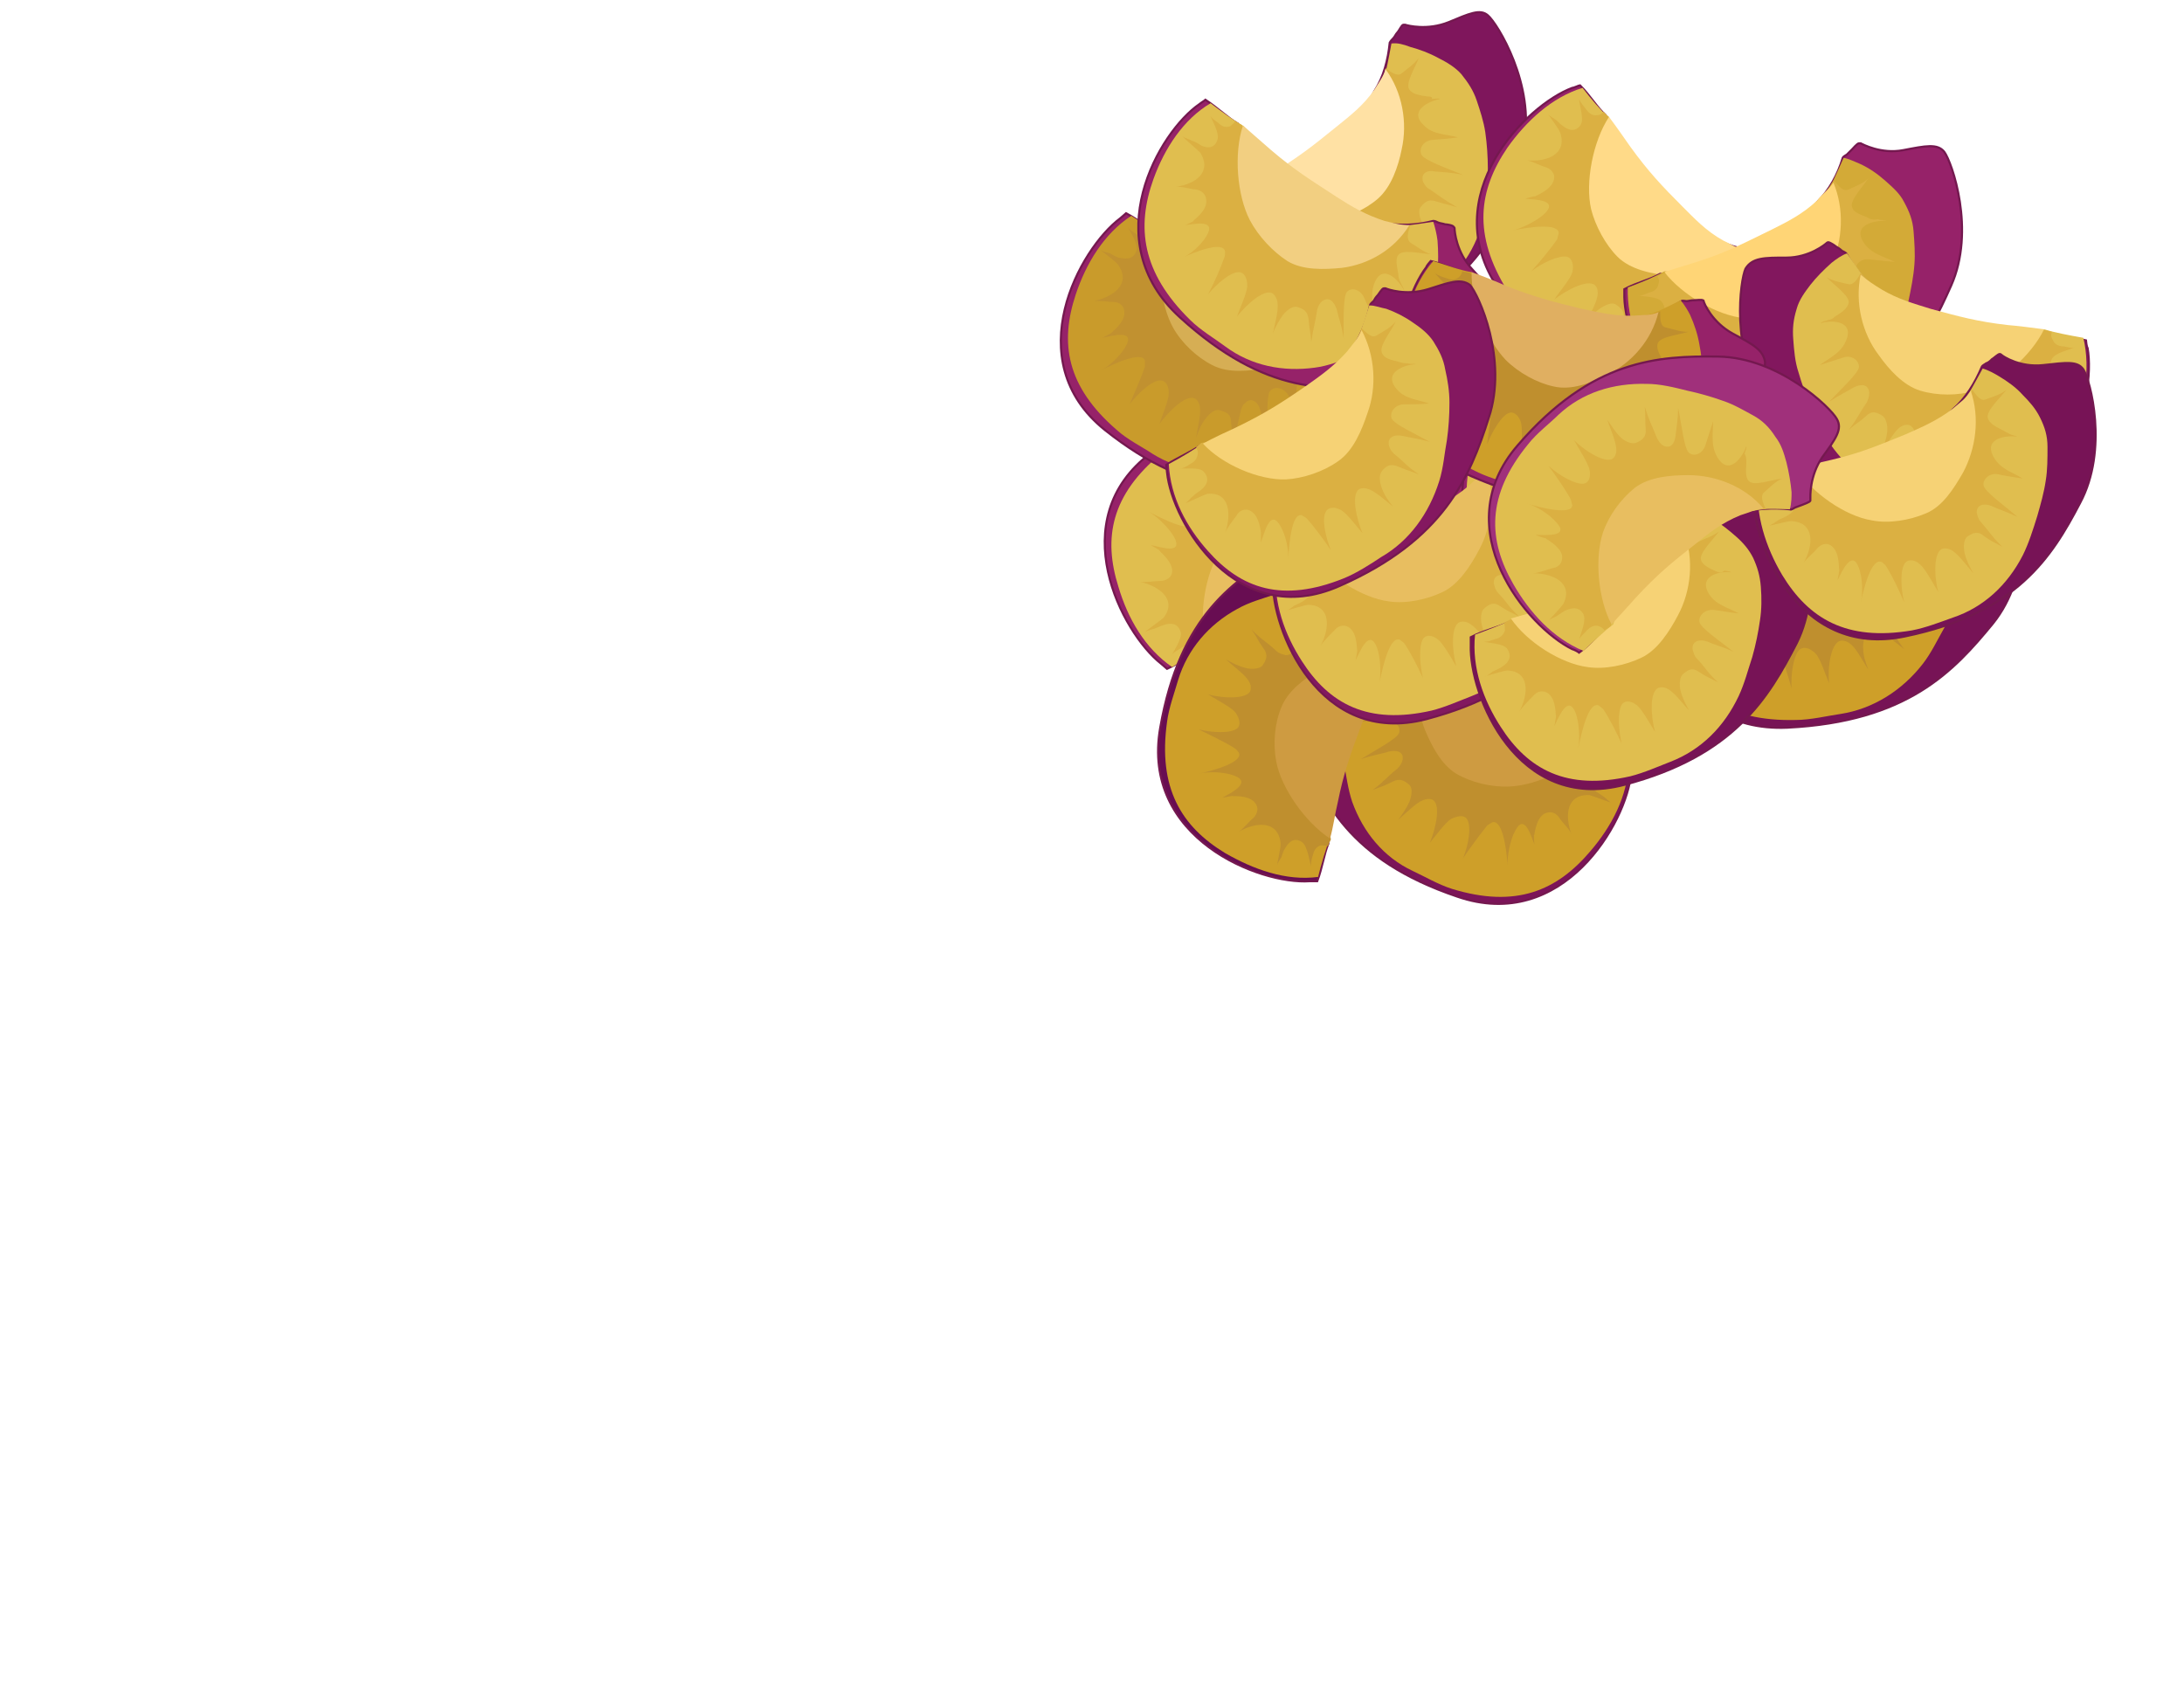 <?xml version="1.0" encoding="utf-8"?>
<!-- Generator: Adobe Illustrator 26.2.1, SVG Export Plug-In . SVG Version: 6.00 Build 0)  -->
<svg version="1.1" id="a" xmlns="http://www.w3.org/2000/svg" xmlns:xlink="http://www.w3.org/1999/xlink" x="0px" y="0px"
	 viewBox="0 0 256 200" style="enable-background:new 0 0 256 200;" xml:space="preserve">
<style type="text/css">
	.st0{fill-rule:evenodd;clip-rule:evenodd;fill:#962269;stroke:#74184F;stroke-width:0.25;stroke-miterlimit:10;}
	.st1{fill-rule:evenodd;clip-rule:evenodd;fill:#E0BE4F;}
	.st2{fill:#DBB042;}
	.st3{fill-rule:evenodd;clip-rule:evenodd;fill:#E8BE60;}
	.st4{fill-rule:evenodd;clip-rule:evenodd;fill:#7F165C;stroke:#74184F;stroke-width:0.25;stroke-miterlimit:10;}
	.st5{fill-rule:evenodd;clip-rule:evenodd;fill:#FFE1A4;}
	.st6{fill-rule:evenodd;clip-rule:evenodd;fill:#F6D275;}
	.st7{fill-rule:evenodd;clip-rule:evenodd;fill:#771356;stroke:#74184F;stroke-width:0.25;stroke-miterlimit:10;}
	.st8{fill-rule:evenodd;clip-rule:evenodd;fill:#CE9F29;}
	.st9{fill:#BF8F2E;}
	.st10{fill-rule:evenodd;clip-rule:evenodd;fill:#7C1459;stroke:#74184F;stroke-width:0.25;stroke-miterlimit:10;}
	.st11{fill-rule:evenodd;clip-rule:evenodd;fill:#CE9B41;}
	.st12{fill-rule:evenodd;clip-rule:evenodd;fill:#680D52;stroke:#74184F;stroke-width:0.25;stroke-miterlimit:10;}
	.st13{fill-rule:evenodd;clip-rule:evenodd;fill:#82195F;stroke:#74184F;stroke-width:0.25;stroke-miterlimit:10;}
	.st14{fill-rule:evenodd;clip-rule:evenodd;fill:#C99B2B;}
	.st15{fill:#C19130;}
	.st16{fill-rule:evenodd;clip-rule:evenodd;fill:#D6AE54;}
	.st17{fill-rule:evenodd;clip-rule:evenodd;fill:#F2CF81;}
	.st18{fill-rule:evenodd;clip-rule:evenodd;fill:#FFDA88;}
	.st19{fill-rule:evenodd;clip-rule:evenodd;fill:#D3AA37;}
	.st20{fill-rule:evenodd;clip-rule:evenodd;fill:#FFD576;}
	.st21{fill-rule:evenodd;clip-rule:evenodd;fill:#82175E;stroke:#74184F;stroke-width:0.25;stroke-miterlimit:10;}
	.st22{fill-rule:evenodd;clip-rule:evenodd;fill:#E0AF61;}
	.st23{fill-rule:evenodd;clip-rule:evenodd;fill:#841860;stroke:#74184F;stroke-width:0.25;stroke-miterlimit:10;}
	.st24{fill-rule:evenodd;clip-rule:evenodd;fill:#A0307B;stroke:#74184F;stroke-width:0.25;stroke-miterlimit:10;}
</style>
<g>
	<g>
		<g>
			<g>
				<path class="st0" d="M169.6,62.1c-2,1.8-2.4,4.2-2.4,4.5c0,0.1,0,0.1-0.1,0.2c-0.1,0.1-0.9,0.2-1.1,0.2
					c-0.3,0.1-0.6,0.1-0.8,0.1c-0.2,0-0.4,0.2-0.6,0.1c-1.9-0.7-4-1-6-0.8c-2.2,0-4.5,0.5-6.4,1.2c-3.1,1.1-6,2.8-8.5,5
					c-1.1,1-2.1,2.2-2.9,3.5c-1.2,0.5-2.4,1.6-4,2.3c-0.1-0.1-0.6-0.5-0.7-0.6c-4.6-3.6-11.6-16.9-1.2-24.7
					c10.6-8,18.3-6.8,25.2-5.2c6.9,1.6,11.6,8.6,12,10.1C172.6,59.4,171.6,60.3,169.6,62.1z"/>
			</g>
		</g>
		<g>
			<path class="st1" d="M164.6,67.2c0,0-2.7-0.6-3-0.7c-1.1-0.1-2.1-0.1-3.2-0.1c-2.1,0.1-4.1,0.5-6.1,1.2c-3.1,1.1-6,2.8-8.5,5
				c-1.1,1-1.5,2-2.3,3.3c-1.2,0.5-2.7,1.4-4.1,2.3c-3.2-2.2-5.2-5.7-6.3-9.4c-1.8-5.7-0.9-10.8,5.1-15.7c1.3-1,3.1-1.9,4.3-2.6
				c3.3-1.9,7.1-2.3,10.8-1.4c1.6,0.4,3,1.1,4.5,1.7c1.3,0.6,2.6,1.3,3.8,2c1.1,0.7,2.1,1.6,3,2.4c0.9,0.9,1.5,1.8,2,3
				c0.5,1,0.6,2.1,0.7,3.2c0.1,1.2,0,2.4-0.2,3.6C165.1,65.8,164.9,66.6,164.6,67.2z"/>
		</g>
		<g>
			<path class="st2" d="M160.7,60.7c-0.2,0.7-0.5,1.6-0.1,2.2c0.4,0.7,2.4,0.4,3.9,0.5c-1,0.2-1.6,0.7-2.4,1.1
				c-0.6,0.3-0.4,1.1-0.2,2c-4.2-1.2-10.5,0.9-13.7,3.2c0,0,0,0-0.1,0.1c-2.8,1.5-5.2,3.5-6.8,6.2c-0.2,0.2-0.6,0.2-0.8,0.4
				c-0.2-0.4-0.3-0.5-0.6-0.6c-0.6-0.3-1.1-0.1-1.5,0.2c-0.3,0.2-1,0.5-1.1,0.9c0.2-0.5,1.3-2,1.1-2.8c-0.4-1.3-1.5-1-2.1-0.8
				c-0.3,0.1-0.7,0.3-1,0.4c-0.3,0.1-0.8,0.2-1.1,0.4c0.3-0.3,1.9-1.4,2.2-1.7c1.6-2.1-0.5-3.7-2.8-4.2c0.6,0.1,1.8-0.1,2.4-0.1
				c0.7,0,1.4-0.4,1.4-1.2c0-1.2-1.7-2.4-1.5-2.4c-0.1-0.1-0.9-0.5-1-0.6c1.1,0.2,3.9,1.2,2.7-1c-0.6-1-1.9-2.3-2.9-2.9
				c1.7,0.9,4.9,2.5,5.2,1.3c0-0.2,0-0.5,0-0.7c-0.4-1.2-1.1-3-1.7-4.4c0.9,1.3,2.5,2.8,3.5,2.9c0.7,0.1,1.1-0.7,1.1-1.5
				c0-0.8-0.8-2.8-1-3.7c1,1.5,3.3,3.7,4.2,3c0.9-0.8,0.4-2.6,0.1-4.5c0.3,0.8,0.6,1.6,1.1,2.3c0.5,0.7,1.2,1.2,1.7,1.1
				c0.7-0.2,1.3-0.4,1.4-1.4c0.1-1.4,0.2-1.2,0.4-2.5c0.2,1.9,0.3,1.9,0.6,3.8c0.1,0.4,0.2,0.8,0.5,1.1c0.7,0.7,1.5,0.1,1.7-0.8
				c0.3-0.9,0.6-1.8,1-3.2c0,1.9-0.3,4.9,0.1,5.4c0.6,0.6,1.6,0.4,2.1-0.4c0.5-0.8,0.8-1.5,1.5-2.6c-0.3,1.5-0.9,2.7-0.4,4.2
				c0.9,2.5,3,0.5,3.6-0.5c0,0.2-0.3,0.7-0.4,0.9C160.9,60.1,160.8,60.4,160.7,60.7z"/>
		</g>
		<g>
			<path class="st3" d="M158.8,66.7c-2.3,0.4-4,1.3-5.9,2.2c-3.1,1.5-5.1,2.6-8,4.6c-1,0.7-2.3,1.7-3.5,2.5
				c-0.9-3.3-0.3-8.1,1.3-10.8c1.1-1.8,2.9-3.4,4.7-4.3c1.9-0.9,4.4-0.6,6.5-0.1c3.1,0.7,6.1,2.7,7.8,5.7
				C160.7,66.3,159.8,66.6,158.8,66.7z"/>
		</g>
	</g>
	<g>
		<g>
			<g>
				<path class="st4" d="M169.8,2.6c-2.5,1-4.8,0.4-5.1,0.3c-0.1,0-0.1,0-0.2,0c-0.2,0-0.5,0.7-0.7,0.9c-0.2,0.2-0.3,0.5-0.5,0.7
					c-0.1,0.1-0.3,0.3-0.4,0.5c-0.2,2-0.7,4-1.8,5.7c-1,2-2.3,3.9-3.7,5.3c-2.3,2.4-5,4.3-8.1,5.6c-1.3,0.6-2.8,1-4.4,1.2
					c-1,0.9-2.4,1.6-3.8,2.6c0,0.1,0.2,0.8,0.2,0.9c1.4,5.7,10.6,17.5,22.1,11.4c11.7-6.3,13.8-13.8,15.2-20.8
					c1.4-6.9-3.1-14.2-4.2-15.1C173.5,1,172.2,1.6,169.8,2.6z"/>
			</g>
		</g>
		<g>
			<path class="st1" d="M163.1,5.1c0,0-0.5,2.7-0.6,3c-0.3,1-0.8,2-1.2,3c-1,1.9-2.1,3.6-3.6,5.1c-2.3,2.4-5,4.3-8.1,5.6
				c-1.3,0.6-2.5,0.6-4,0.7c-1,0.9-2.4,1.8-3.8,2.8c0.7,3.8,3.1,7.1,5.9,9.6c4.5,4,9.5,5.3,16.5,1.8c1.5-0.7,3-2,4.2-2.8
				c3.1-2.2,5-5.5,5.7-9.3c0.3-1.6,0.3-3.2,0.3-4.8c0-1.4-0.1-2.9-0.3-4.3c-0.2-1.3-0.6-2.5-1-3.7c-0.4-1.2-1-2.1-1.8-3.1
				c-0.7-0.8-1.7-1.4-2.7-1.9c-1.1-0.6-2.2-1-3.3-1.3C164.5,5.2,163.8,5,163.1,5.1z"/>
		</g>
		<g>
			<path class="st2" d="M167.3,11.3c-0.7-0.1-1.7-0.2-2.1-0.8c-0.5-0.7,0.6-2.4,1.1-3.7c-0.6,0.8-1.3,1.2-2,1.8
				c-0.5,0.4-1.2-0.1-1.9-0.6c-0.7,4.4-5.2,9.2-8.6,11.1c0,0-0.1,0-0.1,0c-2.5,1.9-5.3,3.2-8.5,3.7c-0.2,0.1-0.4,0.4-0.7,0.6
				c0.2,0.3,0.3,0.5,0.3,0.8c0,0.6-0.4,1-0.8,1.2c-0.3,0.2-0.9,0.7-1.3,0.6c0.6,0,2.4-0.4,3,0.2c1,0.9,0.3,1.8-0.1,2.2
				c-0.2,0.3-0.5,0.5-0.8,0.7c-0.2,0.2-0.5,0.7-0.8,0.8c0.4-0.2,2-1.2,2.4-1.3c2.6-0.5,3.2,2,2.7,4.3c0.1-0.6,0.8-1.6,1-2.1
				c0.3-0.6,0.9-1.1,1.7-0.7c1.1,0.5,1.5,2.5,1.5,2.3c0,0.2,0.1,1,0.1,1.2c0.2-1.1,0.6-4.1,2-2c0.7,1,1.3,2.7,1.4,3.9
				c-0.2-1.9-0.3-5.5,1-5.3c0.2,0.1,0.5,0.2,0.6,0.3c0.9,0.8,2.3,2.3,3.3,3.4c-0.8-1.4-1.5-3.5-1.2-4.4c0.2-0.6,1-0.7,1.8-0.4
				c0.8,0.3,2.2,1.8,2.9,2.4c-1-1.6-2.1-4.5-1-5.1c1.1-0.5,2.5,0.7,4.2,1.8c-0.6-0.6-1.2-1.2-1.6-1.9c-0.4-0.7-0.6-1.6-0.3-2
				c0.5-0.6,0.9-1,1.8-0.7c1.3,0.4,1.2,0.3,2.5,0.7c-1.7-1-1.6-1-3.2-2.1c-0.4-0.2-0.6-0.5-0.8-0.9c-0.3-1,0.5-1.4,1.4-1.2
				c1,0.1,1.9,0.1,3.3,0.4c-1.7-0.7-4.6-1.7-4.9-2.4c-0.3-0.8,0.3-1.6,1.3-1.7c1-0.1,1.7-0.1,3-0.3c-1.5-0.4-2.9-0.3-4-1.4
				c-1.9-1.8,0.8-2.9,1.9-3.1c-0.2-0.1-0.8,0-1,0C168,11.4,167.7,11.3,167.3,11.3z"/>
		</g>
		<g>
			<path class="st5" d="M161.1,10.5c-1.3,1.9-2.9,3.1-4.5,4.4c-2.7,2.2-4.5,3.6-7.5,5.4c-1,0.6-2.5,1.4-3.7,2.2
				c2.6,2.2,7.2,3.7,10.3,3.3c2.1-0.2,4.3-1.2,5.8-2.5c1.6-1.4,2.4-3.8,2.8-5.8c0.7-3.1,0.1-6.7-1.9-9.4
				C162.2,8.9,161.6,9.7,161.1,10.5z"/>
		</g>
	</g>
	<g>
		<g>
			<g>
				<path class="st0" d="M211.8,51c-2.7-0.8-4.2-2.8-4.3-3c0-0.1-0.1-0.1-0.1-0.1c-0.2-0.1-0.9,0.2-1.1,0.2
					c-0.3,0.1-0.6,0.2-0.9,0.2c-0.2,0-0.5,0-0.6,0.2c-1.5,1.4-3.3,2.6-5.3,3.3c-2.1,0.9-4.5,1.5-6.6,1.7c-3.5,0.3-7,0.1-10.4-0.9
					c-1.5-0.4-3-1-4.4-1.9c-1.4,0.1-3-0.4-4.8-0.4c-0.1,0.1-0.3,0.7-0.4,0.8c-2.7,5.3-3.1,20.3,10.4,22.9
					c13.8,2.6,20.5-1.8,26.3-6.2c5.8-4.4,6.9-12.8,6.6-14.3C215.9,52.2,214.5,51.8,211.8,51z"/>
			</g>
		</g>
		<g>
			<path class="st1" d="M204.7,48.6c0,0-2.2,1.7-2.5,1.9c-1,0.6-2,1.1-3,1.5c-2,0.8-4.1,1.4-6.3,1.6c-3.5,0.3-7,0.1-10.4-0.9
				c-1.5-0.4-2.4-1.1-3.8-2c-1.4,0.1-3.2-0.1-4.9-0.3c-2,3.4-2.2,7.4-1.6,11.2c1,5.9,4.2,10.2,12.2,12c1.7,0.4,3.8,0.4,5.3,0.5
				c4,0.3,7.7-1,10.9-3.5c1.3-1,2.3-2.3,3.4-3.5c1-1.1,1.9-2.3,2.7-3.5c0.7-1.1,1.2-2.3,1.7-3.5c0.5-1.2,0.6-2.3,0.5-3.5
				c-0.1-1.1-0.4-2.2-0.9-3.2c-0.5-1.1-1.1-2.2-1.8-3.2C205.8,49.7,205.3,49,204.7,48.6z"/>
		</g>
		<g>
			<path class="st2" d="M204,56.1c-0.5-0.6-1.2-1.2-1.2-1.9c0.1-0.8,2-1.4,3.4-2.1c-1,0.2-1.9,0.1-2.8,0.1c-0.7,0-0.9-0.8-1.1-1.7
				c-3.5,2.9-10.4,3.8-14.4,3c0,0-0.1,0-0.1,0c-3.3-0.1-6.5-0.9-9.4-2.6c-0.3-0.1-0.6,0.1-0.9,0c0,0.4-0.1,0.6-0.3,0.8
				c-0.4,0.5-1,0.5-1.5,0.4c-0.4-0.1-1.1-0.1-1.5-0.3c0.4,0.4,2.2,1.2,2.3,2.1c0.2,1.3-1,1.5-1.6,1.6c-0.4,0-0.8,0-1.1,0
				c-0.4,0-0.9,0.2-1.2,0.1c0.4,0.1,2.5,0.4,2.8,0.6c2.5,1.2,1.3,3.6-0.7,5c0.5-0.4,1.8-0.7,2.3-0.9c0.6-0.3,1.4-0.3,1.9,0.5
				c0.6,1.1-0.4,2.9-0.3,2.8c-0.1,0.1-0.6,0.9-0.7,1c0.9-0.7,3.2-2.8,3-0.3c-0.1,1.2-0.7,2.9-1.4,3.9c1.2-1.6,3.5-4.4,4.3-3.5
				c0.1,0.2,0.3,0.4,0.3,0.6c0.2,1.2,0.4,3.2,0.4,4.7c0.3-1.6,1-3.7,2-4.2c0.6-0.3,1.3,0.1,1.7,0.9c0.4,0.7,0.6,2.8,0.7,3.7
				c0.3-1.8,1.3-4.8,2.6-4.5c1.2,0.3,1.6,2.2,2.2,4c-0.1-0.8-0.2-1.7,0-2.5c0.1-0.8,0.6-1.6,1.1-1.7c0.8-0.2,1.4-0.2,1.9,0.6
				c0.8,1.2,0.8,1,1.6,2.1c-0.8-1.8-0.6-1.8-1.2-3.6c-0.1-0.4-0.2-0.8,0-1.2c0.4-1,1.3-0.7,2,0c0.7,0.7,1.4,1.3,2.5,2.4
				c-0.9-1.7-2.6-4.3-2.4-4.9c0.3-0.8,1.3-1,2.2-0.5c0.8,0.5,1.5,1,2.6,1.6c-1-1.2-2.1-2-2.4-3.7c-0.4-2.6,2.6-1.8,3.6-1.1
				c-0.1-0.2-0.6-0.5-0.8-0.6C204.5,56.6,204.3,56.4,204,56.1z"/>
		</g>
		<g>
			<path class="st6" d="M199.4,51.6c-2.4,0.6-4.4,0.6-6.6,0.5c-3.6-0.1-6.1-0.1-9.7-0.7c-1.3-0.2-2.9-0.5-4.5-0.7
				c0.7,3.4,3.5,7.4,6.3,9.2c1.8,1.1,4.3,1.8,6.5,1.8c2.2,0,4.4-1.4,6.2-2.7c2.6-1.9,4.5-5.1,4.7-8.5
				C201.4,51.1,200.4,51.2,199.4,51.6z"/>
		</g>
	</g>
	<g>
		<g>
			<g>
				<path class="st7" d="M231.9,56.2c-2.8-0.1-4.7-1.7-4.9-1.9c0,0-0.1-0.1-0.2-0.1c-0.2,0-0.8,0.4-1,0.5c-0.3,0.1-0.5,0.3-0.8,0.4
					c-0.2,0.1-0.5,0.1-0.6,0.3c-1.1,1.8-2.6,3.3-4.4,4.4c-1.8,1.4-4,2.5-6,3.2c-3.3,1.1-6.7,1.7-10.3,1.6c-1.5,0-3.2-0.3-4.7-0.8
					c-1.4,0.4-3,0.4-4.8,0.8c0,0.1-0.2,0.8-0.2,0.9c-1.4,5.7,1.8,20.4,15.5,19.8c14.1-0.7,19.5-6.6,24.1-12.2
					c4.6-5.7,3.7-14.1,3.1-15.4C236.1,56.4,234.7,56.3,231.9,56.2z"/>
			</g>
		</g>
		<g>
			<path class="st8" d="M224.4,55.5c0,0-1.8,2.2-2,2.4c-0.8,0.8-1.7,1.5-2.6,2.1c-1.8,1.3-3.7,2.3-5.8,3c-3.3,1.1-6.7,1.7-10.3,1.6
				c-1.5,0-2.6-0.6-4.1-1.1c-1.4,0.4-3.1,0.6-4.9,0.9c-1.1,3.7-0.4,7.8,1.1,11.3c2.4,5.5,6.5,8.9,14.7,8.7c1.7,0,3.8-0.5,5.2-0.7
				c3.9-0.6,7.3-2.8,9.7-5.9c1-1.3,1.7-2.8,2.5-4.2c0.7-1.3,1.3-2.7,1.8-4c0.4-1.2,0.7-2.5,0.8-3.8c0.2-1.3,0.1-2.3-0.3-3.6
				c-0.3-1.1-0.9-2-1.6-2.9c-0.7-1-1.6-1.9-2.5-2.6C225.7,56.3,225.1,55.8,224.4,55.5z"/>
		</g>
		<g>
			<path class="st9" d="M225.5,63c-0.6-0.4-1.5-0.9-1.6-1.6c-0.1-0.8,1.7-1.9,2.8-2.9c-0.9,0.5-1.8,0.5-2.7,0.7
				c-0.7,0.2-1.1-0.6-1.5-1.4c-2.7,3.6-9.2,6.1-13.3,6.3c0,0-0.1,0-0.1,0c-3.2,0.6-6.5,0.6-9.7-0.3c-0.3,0-0.6,0.2-0.9,0.2
				c0.1,0.4,0,0.6-0.1,0.9c-0.3,0.6-0.8,0.7-1.3,0.8c-0.4,0-1.1,0.2-1.5,0c0.5,0.3,2.4,0.7,2.8,1.4c0.5,1.2-0.6,1.7-1.1,1.9
				c-0.4,0.1-0.7,0.2-1.1,0.3c-0.3,0.1-0.8,0.4-1.2,0.4c0.4,0,2.5-0.2,2.9-0.1c2.7,0.6,2.1,3.2,0.5,5c0.4-0.5,1.5-1.1,2-1.5
				c0.6-0.4,1.3-0.6,1.9,0.1c0.8,0.9,0.3,2.9,0.4,2.7c-0.1,0.2-0.4,1-0.4,1.1c0.7-0.9,2.4-3.4,2.9-1c0.2,1.2,0,3-0.5,4.1
				c0.8-1.8,2.3-5.1,3.4-4.4c0.1,0.2,0.4,0.4,0.4,0.5c0.5,1.2,1.1,3,1.5,4.5c-0.1-1.6,0.2-3.8,0.9-4.5c0.5-0.5,1.3-0.2,1.9,0.4
				c0.6,0.6,1.2,2.6,1.6,3.5c-0.2-1.8,0.2-5,1.5-5c1.3,0,2,1.7,3.1,3.4c-0.3-0.8-0.6-1.6-0.6-2.4c-0.1-0.8,0.2-1.7,0.7-1.9
				c0.7-0.3,1.3-0.5,2,0.2c1,0.9,1,0.8,2.1,1.7c-1.2-1.6-1-1.6-2.1-3.3c-0.2-0.4-0.3-0.7-0.3-1.2c0.1-1,1.1-1,1.9-0.5
				c0.9,0.5,1.7,0.9,3,1.8c-1.3-1.4-3.5-3.6-3.5-4.2c0.1-0.8,1-1.3,2-1c1,0.3,1.7,0.6,2.9,1c-1.2-1-2.6-1.5-3.2-3
				c-1-2.5,2.1-2.3,3.3-1.9c-0.1-0.2-0.7-0.3-0.9-0.4C226.1,63.4,225.8,63.2,225.5,63z"/>
		</g>
		<g>
			<path class="st6" d="M220,59.6c-2.2,1.1-4.2,1.6-6.3,2.1c-3.5,0.8-5.9,1.3-9.6,1.6c-1.3,0.1-3,0.2-4.5,0.3
				c1.4,3.1,5.1,6.4,8.2,7.4c2.1,0.7,4.6,0.7,6.7,0.2c2.2-0.5,4-2.4,5.4-4.1c2.1-2.5,3.2-6,2.6-9.3C221.8,58.7,220.9,59.1,220,59.6z
				"/>
		</g>
	</g>
	<g>
		<g>
			<g>
				<path class="st10" d="M159.3,71.9c2.6,0.6,4.9-0.4,5.1-0.5c0.1,0,0.1,0,0.2,0c0.2,0,0.6,0.6,0.8,0.7c0.2,0.2,0.4,0.4,0.6,0.6
					c0.1,0.1,0.4,0.3,0.4,0.4c0.5,2,1.4,3.8,2.6,5.3c1.3,1.8,2.9,3.4,4.5,4.6c2.7,1.9,5.7,3.4,9,4.2c1.4,0.4,3,0.6,4.6,0.5
					c1.1,0.7,2.7,1.1,4.2,2c0,0.1-0.1,0.8-0.1,0.9c-0.5,5.8-8,18.8-20.4,14.5c-12.7-4.3-15.9-11.3-18.4-17.8
					c-2.5-6.5,0.9-14.3,1.9-15.3C155.3,70.9,156.7,71.2,159.3,71.9z"/>
			</g>
		</g>
		<g>
			<path class="st8" d="M166.4,73.2c0,0,0.9,2.6,1.1,2.8c0.5,0.9,1.1,1.8,1.7,2.7c1.2,1.7,2.7,3.1,4.4,4.4c2.7,1.9,5.7,3.4,9,4.2
				c1.4,0.4,2.6,0.2,4.1,0.1c1.1,0.7,2.7,1.4,4.2,2.1c-0.1,3.8-2,7.4-4.5,10.3c-3.9,4.6-8.7,6.7-16.2,4.4c-1.6-0.5-3.3-1.5-4.6-2.1
				c-3.4-1.6-5.8-4.5-7.1-8.1c-0.5-1.5-0.7-3.1-1-4.7c-0.2-1.4-0.4-2.8-0.4-4.3c0-1.2,0.2-2.5,0.4-3.8c0.2-1.2,0.7-2.2,1.4-3.3
				c0.6-0.9,1.5-1.6,2.4-2.3c1-0.7,2-1.3,3.1-1.8C164.9,73.5,165.7,73.2,166.4,73.2z"/>
		</g>
		<g>
			<path class="st9" d="M163,79.9c0.7-0.2,1.6-0.5,1.9-1.1c0.4-0.8-0.9-2.2-1.7-3.5c0.7,0.7,1.5,0.9,2.3,1.4
				c0.6,0.3,1.2-0.2,1.8-0.9c1.3,4.1,6.6,8.1,10.3,9.4c0,0,0.1,0,0.1,0c2.8,1.5,5.8,2.3,9,2.2c0.3,0.1,0.5,0.4,0.8,0.4
				c-0.2,0.4-0.2,0.5-0.2,0.8c0.1,0.6,0.5,0.9,1,1.1c0.3,0.1,1,0.5,1.4,0.4c-0.6,0.1-2.4,0-3,0.6c-0.9,1,0,1.8,0.4,2.1
				c0.3,0.2,0.6,0.4,0.9,0.6c0.3,0.2,0.6,0.6,0.9,0.7c-0.4-0.1-2.2-0.8-2.6-0.9c-2.7-0.1-2.9,2.4-2.1,4.6c-0.2-0.6-1.1-1.4-1.4-1.9
				c-0.4-0.6-1-0.9-1.8-0.5c-1.1,0.7-1.1,2.7-1.2,2.5c0,0.2,0,1,0.1,1.2c-0.4-1-1.2-3.9-2.3-1.7c-0.6,1.1-0.9,2.8-0.9,4
				c-0.1-1.9-0.6-5.4-1.8-5c-0.1,0.1-0.4,0.2-0.6,0.4c-0.8,1-2,2.6-2.8,3.8c0.6-1.5,1-3.6,0.5-4.5c-0.3-0.6-1.1-0.5-1.9-0.1
				c-0.7,0.4-1.9,2.1-2.5,2.8c0.7-1.7,1.4-4.7,0.2-5.1c-1.2-0.3-2.4,1.1-3.9,2.4c0.5-0.7,1-1.4,1.3-2.1c0.3-0.8,0.4-1.6,0-2
				c-0.6-0.5-1.1-0.8-1.9-0.4c-1.2,0.6-1.1,0.5-2.4,1c1.6-1.2,1.4-1.3,2.9-2.5c0.3-0.3,0.5-0.6,0.6-1c0.2-1-0.7-1.2-1.6-1
				c-0.9,0.3-1.9,0.4-3.3,0.9c1.6-1,4.3-2.4,4.5-3.1c0.2-0.8-0.5-1.5-1.5-1.5c-1,0.1-1.7,0.1-3,0.2c1.4-0.6,2.8-0.7,3.8-2
				c1.7-2.1-1.2-2.7-2.4-2.7c0.2-0.1,0.8-0.1,1-0.1C162.4,80.1,162.7,80,163,79.9z"/>
		</g>
		<g>
			<path class="st11" d="M169.2,78.2c1.6,1.6,3.4,2.6,5.1,3.6c3,1.7,5,2.8,8.4,4.1c1.1,0.4,2.7,1,4.1,1.5c-2.3,2.6-6.7,4.7-9.9,4.8
				c-2.1,0.1-4.5-0.5-6.2-1.5c-1.8-1.1-2.9-3.3-3.7-5.2c-1.1-2.9-1.1-6.5,0.5-9.5C167.8,76.8,168.5,77.4,169.2,78.2z"/>
		</g>
	</g>
	<g>
		<g>
			<path class="st12" d="M167,68.9c-0.2,2.7,1.1,4.8,1.3,5c0,0,0.1,0.1,0.1,0.2c0,0.2-0.5,0.7-0.6,0.9c-0.2,0.2-0.4,0.4-0.5,0.7
				c-0.1,0.1-0.2,0.4-0.4,0.5c-1.9,0.8-3.6,1.9-4.8,3.4c-1.6,1.5-2.9,3.4-3.8,5.2c-1.5,3-2.5,6.1-2.8,9.5c-0.1,1.5-0.1,3.1,0.2,4.6
				c-0.5,1.2-0.7,2.8-1.3,4.4c-0.1,0-0.8,0-0.9,0c-5.8,0.4-19.8-5-17.5-18c2.3-13.2,8.7-17.4,14.8-20.9c6.1-3.4,14.2-1.2,15.5-0.4
				C167.4,64.8,167.3,66.2,167,68.9z"/>
		</g>
		<g>
			<path class="st8" d="M166.8,76.1c0,0-2.4,1.3-2.6,1.5c-0.9,0.6-1.6,1.3-2.4,2.1c-1.5,1.5-2.7,3.1-3.7,5c-1.5,3-2.5,6.1-2.8,9.5
				c-0.1,1.5,0.2,2.5,0.6,4.1c-0.5,1.2-1,2.9-1.4,4.5c-3.8,0.5-7.6-0.9-10.9-2.8c-5.1-3.1-7.9-7.6-6.8-15.4c0.2-1.6,0.9-3.5,1.3-4.9
				c1.1-3.6,3.6-6.5,6.9-8.3c1.4-0.8,2.9-1.2,4.4-1.7c1.3-0.4,2.8-0.8,4.1-1c1.2-0.2,2.5-0.2,3.8-0.2c1.2,0,2.3,0.3,3.5,0.9
				c1,0.5,1.8,1.2,2.6,2c0.9,0.9,1.6,1.8,2.3,2.8C166.3,74.7,166.6,75.4,166.8,76.1z"/>
		</g>
		<g>
			<path class="st9" d="M159.7,73.8c0.3,0.6,0.7,1.5,1.4,1.8c0.8,0.2,2-1.3,3.2-2.2c-0.6,0.8-0.7,1.6-1,2.4
				c-0.2,0.6,0.4,1.1,1.2,1.6c-3.9,1.9-7,7.7-7.7,11.6c0,0,0,0.1,0,0.1c-1,3-1.4,6.1-0.8,9.3c-0.1,0.3-0.3,0.5-0.3,0.8
				c-0.4-0.1-0.6-0.1-0.9-0.1c-0.6,0.2-0.8,0.7-0.9,1.1c-0.1,0.3-0.3,1-0.2,1.4c-0.2-0.5-0.4-2.4-1.1-2.9c-1.1-0.7-1.7,0.3-2,0.8
				c-0.2,0.3-0.3,0.7-0.4,1c-0.2,0.3-0.5,0.7-0.5,1c0-0.4,0.5-2.3,0.4-2.7c-0.3-2.6-2.8-2.5-4.9-1.3c0.5-0.3,1.3-1.3,1.7-1.6
				c0.5-0.5,0.7-1.2,0.2-1.8c-0.8-1-2.8-0.7-2.6-0.8c-0.2,0-1,0.2-1.2,0.2c0.9-0.5,3.6-1.8,1.3-2.6c-1.1-0.4-2.9-0.5-4.1-0.2
				c1.9-0.4,5.3-1.4,4.7-2.5c-0.1-0.1-0.3-0.4-0.5-0.5c-1.1-0.7-2.8-1.5-4.2-2.2c1.6,0.4,3.7,0.5,4.5-0.1c0.5-0.4,0.3-1.2-0.2-1.9
				c-0.5-0.6-2.4-1.6-3.2-2.1c1.8,0.5,4.9,0.6,5-0.6c0.2-1.2-1.5-2.2-2.9-3.5c0.7,0.4,1.5,0.8,2.3,1c0.8,0.2,1.7,0.1,2-0.3
				c0.4-0.6,0.7-1.2,0.1-2c-0.8-1.1-0.6-1.1-1.4-2.2c1.4,1.4,1.5,1.2,2.9,2.5c0.3,0.3,0.7,0.4,1.1,0.5c1,0,1.1-0.9,0.7-1.8
				c-0.4-0.9-0.7-1.8-1.4-3.1c1.2,1.4,3.1,3.9,3.7,4c0.8,0.1,1.4-0.8,1.2-1.7c-0.2-1-0.4-1.7-0.6-3c0.8,1.3,1.1,2.7,2.6,3.5
				c2.3,1.3,2.5-1.6,2.3-2.8c0.1,0.2,0.2,0.8,0.3,0.9C159.4,73.1,159.5,73.5,159.7,73.8z"/>
		</g>
		<g>
			<path class="st11" d="M162.3,79.6c-1.4,1.9-2.1,3.7-2.8,5.6c-1.2,3.2-2,5.4-2.7,8.9c-0.3,1.2-0.5,2.8-0.9,4.2
				c-2.9-1.9-5.7-5.9-6.3-9c-0.4-2.1-0.2-4.5,0.6-6.4c0.8-2,2.8-3.4,4.6-4.5c2.7-1.6,6.3-2.1,9.4-0.9
				C163.4,78,162.9,78.8,162.3,79.6z"/>
		</g>
	</g>
	<g>
		<g>
			<g>
				<path class="st13" d="M182.6,51.4c-2.6,0.4-4.7-0.8-4.9-0.9c0,0-0.1,0-0.2,0c-0.2,0-0.7,0.6-0.9,0.7c-0.2,0.2-0.4,0.4-0.6,0.6
					c-0.1,0.1-0.4,0.2-0.5,0.4c-0.8,1.9-1.8,3.8-3.2,5.2c-1.5,1.7-3.2,3.2-5,4.3c-2.9,1.8-6,3-9.3,3.5c-1.4,0.2-3,0.3-4.5,0.1
					c-1.2,0.6-2.8,0.9-4.3,1.7c0,0.1,0,0.8,0,0.9c-0.2,5.9,5.4,19.7,18,16.4c12.9-3.4,16.9-10.2,20.2-16.6
					c3.2-6.4,0.9-14.6,0.1-15.7C186.5,50.8,185.2,51,182.6,51.4z"/>
			</g>
		</g>
		<g>
			<path class="st1" d="M175.5,52.2c0,0-1.3,2.5-1.4,2.8c-0.6,0.9-1.3,1.8-2,2.6c-1.4,1.6-3,3-4.8,4.1c-2.9,1.8-6,3-9.3,3.5
				c-1.4,0.2-2.5,0-4-0.3c-1.2,0.6-2.8,1.2-4.4,1.8c-0.4,3.9,1,7.7,3,10.8c3.2,5,7.7,7.5,15.2,5.8c1.6-0.4,3.4-1.2,4.7-1.7
				c3.6-1.4,6.3-4.1,8-7.7c0.7-1.5,1.1-3.1,1.6-4.6c0.4-1.4,0.7-2.9,0.9-4.3c0.2-1.3,0.2-2.6,0.1-3.9c-0.1-1.3-0.4-2.3-0.9-3.4
				c-0.5-1-1.2-1.8-2-2.5c-0.9-0.8-1.8-1.5-2.8-2.1C176.9,52.7,176.2,52.3,175.5,52.2z"/>
		</g>
		<g>
			<path class="st2" d="M177.9,59.3c-0.6-0.3-1.5-0.6-1.8-1.3c-0.3-0.8,1.2-2.2,2.1-3.4c-0.8,0.6-1.6,0.8-2.4,1.2
				c-0.6,0.3-1.1-0.3-1.6-1.1c-1.8,4.1-7.4,7.7-11.2,8.7c0,0-0.1,0-0.1,0c-2.9,1.3-6,1.9-9.1,1.5c-0.3,0.1-0.5,0.3-0.8,0.4
				c0.1,0.4,0.1,0.6,0.1,0.9c-0.2,0.6-0.6,0.9-1.1,1c-0.3,0.1-1,0.4-1.4,0.3c0.5,0.2,2.4,0.2,2.8,0.9c0.7,1.1-0.2,1.8-0.7,2.1
				c-0.3,0.2-0.6,0.3-1,0.5c-0.3,0.2-0.7,0.6-1,0.6c0.4-0.1,2.3-0.7,2.7-0.7c2.6,0.1,2.5,2.7,1.4,4.8c0.3-0.5,1.2-1.4,1.6-1.8
				c0.4-0.5,1.1-0.8,1.8-0.3c1,0.8,0.8,2.8,0.9,2.6c0,0.2-0.2,1.1-0.2,1.2c0.5-1,1.6-3.8,2.5-1.5c0.4,1.1,0.5,2.9,0.3,4.1
				c0.4-1.9,1.2-5.5,2.4-5c0.1,0.1,0.4,0.3,0.5,0.4c0.7,1,1.6,2.8,2.2,4.1c-0.4-1.6-0.5-3.8,0-4.6c0.4-0.6,1.2-0.4,1.8,0.1
				c0.6,0.5,1.6,2.3,2.1,3.1c-0.5-1.8-0.7-4.9,0.5-5.2c1.2-0.3,2.2,1.3,3.5,2.7c-0.4-0.7-0.8-1.5-1-2.3c-0.2-0.8-0.1-1.7,0.3-2
				c0.6-0.5,1.1-0.8,1.9-0.2c1.1,0.7,1.1,0.6,2.2,1.2c-1.4-1.3-1.2-1.4-2.5-2.8c-0.3-0.3-0.4-0.7-0.5-1.1c-0.1-1,0.9-1.2,1.7-0.9
				c0.9,0.4,1.8,0.6,3.1,1.2c-1.4-1.1-3.9-2.8-4-3.5c-0.1-0.8,0.7-1.5,1.7-1.4c0.9,0.1,1.7,0.3,2.9,0.4c-1.3-0.7-2.7-1-3.5-2.3
				c-1.3-2.2,1.5-2.7,2.7-2.5c-0.2-0.1-0.7-0.2-0.9-0.2C178.5,59.5,178.2,59.4,177.9,59.3z"/>
		</g>
		<g>
			<path class="st3" d="M172.1,57c-1.8,1.5-3.6,2.4-5.5,3.2c-3.1,1.5-5.3,2.4-8.7,3.4c-1.2,0.4-2.7,0.8-4.1,1.2
				c1.9,2.8,5.9,5.3,9,5.7c2,0.3,4.4-0.2,6.3-1.1c1.9-0.9,3.3-3.1,4.3-5c1.5-2.8,1.9-6.5,0.7-9.7C173.6,55.8,172.8,56.3,172.1,57z"
				/>
		</g>
	</g>
	<g>
		<g>
			<g>
				<path class="st7" d="M205.8,59.1c-2.6,0.4-4.7-0.8-4.9-0.9c0,0-0.1,0-0.2,0c-0.2,0-0.7,0.6-0.9,0.7c-0.2,0.2-0.4,0.4-0.6,0.6
					c-0.1,0.1-0.4,0.2-0.5,0.4c-0.8,1.9-1.8,3.8-3.2,5.2c-1.5,1.7-3.2,3.2-5,4.3c-2.9,1.8-6,3-9.3,3.5c-1.4,0.2-3,0.3-4.5,0.1
					c-1.2,0.6-2.8,0.9-4.3,1.7c0,0.1,0,0.8,0,0.9c-0.2,5.9,5.4,19.7,18,16.4c12.9-3.4,16.9-10.2,20.2-16.6
					c3.2-6.4,0.9-14.6,0.1-15.7C209.8,58.5,208.5,58.7,205.8,59.1z"/>
			</g>
		</g>
		<g>
			<path class="st1" d="M198.8,59.9c0,0-1.3,2.5-1.4,2.8c-0.6,0.9-1.3,1.8-2,2.6c-1.4,1.6-3,3-4.8,4.1c-2.9,1.8-6,3-9.3,3.5
				c-1.4,0.2-2.5,0-4-0.3c-1.2,0.6-2.8,1.2-4.4,1.8c-0.4,3.9,1,7.7,3,10.8c3.2,5,7.7,7.5,15.2,5.8c1.6-0.4,3.4-1.2,4.7-1.7
				c3.6-1.4,6.3-4.1,8-7.7c0.7-1.5,1.1-3.1,1.6-4.6c0.4-1.4,0.7-2.9,0.9-4.3c0.2-1.3,0.2-2.6,0.1-3.9c-0.1-1.3-0.4-2.3-0.9-3.4
				c-0.5-1-1.2-1.8-2-2.5c-0.9-0.8-1.8-1.5-2.8-2.1C200.1,60.4,199.4,60,198.8,59.9z"/>
		</g>
		<g>
			<path class="st2" d="M201.2,67c-0.6-0.3-1.5-0.6-1.8-1.3c-0.3-0.8,1.2-2.2,2.1-3.4c-0.8,0.6-1.6,0.8-2.4,1.2
				c-0.6,0.3-1.1-0.3-1.6-1.1c-1.8,4.1-7.4,7.7-11.2,8.7c0,0-0.1,0-0.1,0c-2.9,1.3-6,1.9-9.1,1.5c-0.3,0.1-0.5,0.3-0.8,0.4
				c0.1,0.4,0.1,0.6,0.1,0.9c-0.2,0.6-0.6,0.9-1.1,1c-0.3,0.1-1,0.4-1.4,0.3c0.5,0.2,2.4,0.2,2.8,0.9c0.7,1.1-0.2,1.8-0.7,2.1
				c-0.3,0.2-0.6,0.3-1,0.5c-0.3,0.2-0.7,0.6-1,0.6c0.4-0.1,2.3-0.7,2.7-0.7c2.6,0.1,2.5,2.7,1.4,4.8c0.3-0.5,1.2-1.4,1.6-1.8
				c0.4-0.5,1.1-0.8,1.8-0.3c1,0.8,0.8,2.8,0.9,2.6c0,0.2-0.2,1.1-0.2,1.2c0.5-1,1.6-3.8,2.5-1.5c0.4,1.1,0.5,2.9,0.3,4.1
				c0.4-1.9,1.2-5.5,2.4-5c0.1,0.1,0.4,0.3,0.5,0.4c0.7,1,1.6,2.8,2.2,4.1c-0.4-1.6-0.5-3.8,0-4.6c0.4-0.6,1.2-0.4,1.8,0.1
				c0.6,0.5,1.6,2.3,2.1,3.1c-0.5-1.8-0.7-4.9,0.5-5.2c1.2-0.3,2.2,1.3,3.5,2.7c-0.4-0.7-0.8-1.5-1-2.3c-0.2-0.8-0.1-1.7,0.3-2
				c0.6-0.5,1.1-0.8,1.9-0.2c1.1,0.7,1.1,0.6,2.2,1.2c-1.4-1.3-1.2-1.4-2.5-2.8c-0.3-0.3-0.4-0.7-0.5-1.1c-0.1-1,0.9-1.2,1.7-0.9
				c0.9,0.4,1.8,0.6,3.1,1.2c-1.4-1.1-3.9-2.8-4-3.5c-0.1-0.8,0.7-1.5,1.7-1.4c0.9,0.1,1.7,0.3,2.9,0.4c-1.3-0.7-2.7-1-3.5-2.3
				c-1.3-2.2,1.5-2.7,2.7-2.5c-0.2-0.1-0.7-0.2-0.9-0.2C201.8,67.2,201.5,67.1,201.2,67z"/>
		</g>
		<g>
			<path class="st6" d="M195.4,64.7c-1.8,1.5-3.6,2.4-5.5,3.2c-3.1,1.5-5.3,2.4-8.7,3.4c-1.2,0.4-2.7,0.8-4.1,1.2
				c1.9,2.8,5.9,5.3,9,5.7c2,0.3,4.4-0.2,6.3-1.1c1.9-0.9,3.3-3.1,4.3-5c1.5-2.8,1.9-6.5,0.7-9.7C196.9,63.5,196.1,64,195.4,64.7z"
				/>
		</g>
	</g>
	<g>
		<g>
			<g>
				<path class="st0" d="M164.2,42.3c-1.9-1.9-2.2-4.3-2.3-4.5c0-0.1,0-0.1-0.1-0.2c-0.1-0.1-0.9-0.2-1.1-0.3
					c-0.3-0.1-0.6-0.1-0.8-0.2c-0.2,0-0.4-0.2-0.6-0.1c-2,0.6-4,0.9-6,0.6c-2.2-0.1-4.4-0.6-6.3-1.3c-3.1-1.2-5.9-2.9-8.3-5.3
					c-1.1-1-2.1-2.2-2.8-3.6c-1.2-0.6-2.4-1.6-3.9-2.4c-0.1,0.1-0.6,0.5-0.7,0.6c-4.7,3.5-12,16.6-1.8,24.8
					c10.4,8.3,18.1,7.3,25,5.9c6.9-1.4,11.8-8.4,12.2-9.8C167.1,45.1,166.1,44.2,164.2,42.3z"/>
			</g>
		</g>
		<g>
			<path class="st14" d="M159.4,37.1c0,0-2.7,0.6-3,0.6c-1.1,0.1-2.1,0.1-3.2,0c-2.1-0.2-4.1-0.6-6.1-1.3c-3.1-1.2-5.9-2.9-8.3-5.3
				c-1.1-1-1.5-2.1-2.2-3.4c-1.2-0.6-2.6-1.5-4-2.4c-3.2,2.1-5.3,5.6-6.5,9.2c-1.9,5.7-1.1,10.8,4.8,15.9c1.2,1.1,3,2,4.2,2.8
				c3.2,2,7,2.5,10.7,1.7c1.6-0.3,3-1,4.5-1.6c1.3-0.5,2.6-1.2,3.9-1.9c1.1-0.6,2.1-1.5,3.1-2.3c0.9-0.8,1.6-1.7,2.1-2.9
				c0.5-1,0.6-2.1,0.7-3.2c0.1-1.2,0.1-2.4-0.1-3.6C159.8,38.5,159.7,37.7,159.4,37.1z"/>
		</g>
		<g>
			<path class="st15" d="M155.3,43.4c-0.1-0.7-0.5-1.6-0.1-2.2c0.5-0.7,2.4-0.4,3.9-0.4c-1-0.2-1.6-0.7-2.4-1.1
				c-0.6-0.3-0.4-1.1-0.2-2c-4.3,1.1-10.5-1.2-13.5-3.6c0,0,0,0-0.1-0.1c-2.7-1.5-5-3.6-6.7-6.4c-0.2-0.2-0.6-0.2-0.8-0.4
				c-0.2,0.4-0.3,0.5-0.6,0.6c-0.6,0.3-1.1,0-1.5-0.3c-0.3-0.2-0.9-0.5-1.1-0.9c0.2,0.5,1.3,2,1,2.8c-0.4,1.2-1.5,0.9-2.1,0.8
				c-0.3-0.1-0.6-0.3-1-0.5c-0.3-0.1-0.8-0.2-1.1-0.4c0.3,0.3,1.9,1.4,2.1,1.8c1.5,2.2-0.6,3.7-2.9,4.2c0.6-0.1,1.8,0.1,2.3,0.1
				c0.7,0,1.3,0.4,1.3,1.3c0,1.2-1.7,2.4-1.5,2.3c-0.1,0.1-0.9,0.5-1.1,0.6c1.1-0.2,4-1.1,2.7,1.1c-0.6,1-1.9,2.3-3,2.8
				c1.7-0.9,5-2.4,5.3-1.2c0,0.2,0,0.5,0,0.7c-0.4,1.2-1.2,3-1.8,4.4c1-1.3,2.6-2.8,3.6-2.8c0.7,0,1,0.7,1,1.5
				c0,0.8-0.8,2.7-1.1,3.6c1.1-1.5,3.3-3.7,4.3-2.9c0.9,0.8,0.3,2.6,0,4.5c0.3-0.8,0.6-1.6,1.1-2.2c0.5-0.7,1.2-1.2,1.7-1
				c0.7,0.2,1.3,0.4,1.3,1.4c0.1,1.4,0.2,1.2,0.4,2.6c0.2-1.9,0.3-1.9,0.7-3.8c0.1-0.4,0.2-0.8,0.6-1.1c0.7-0.7,1.5,0,1.7,0.8
				c0.3,0.9,0.6,1.8,0.9,3.2c0-1.9-0.2-4.9,0.3-5.4c0.6-0.6,1.6-0.3,2.1,0.5c0.5,0.9,0.8,1.5,1.5,2.6c-0.2-1.5-0.9-2.7-0.3-4.3
				c0.9-2.5,3-0.4,3.6,0.6c0-0.2-0.3-0.7-0.4-0.9C155.5,44.1,155.4,43.8,155.3,43.4z"/>
		</g>
		<g>
			<path class="st16" d="M153.6,37.4c-2.3-0.5-4-1.4-5.8-2.4c-3-1.6-5-2.7-7.9-4.8c-1-0.7-2.2-1.7-3.4-2.6c-1,3.3-0.5,8.1,1,10.8
				c1,1.8,2.8,3.5,4.6,4.4c1.9,1,4.4,0.7,6.5,0.3c3.1-0.6,6.2-2.5,7.9-5.5C155.5,37.8,154.6,37.5,153.6,37.4z"/>
		</g>
	</g>
	<g>
		<g>
			<g>
				<path class="st0" d="M172.6,31.6c-1.9-2-2.1-4.5-2.1-4.8c0-0.1,0-0.1-0.1-0.2c-0.1-0.2-0.8-0.3-1-0.3c-0.3-0.1-0.5-0.1-0.8-0.2
					c-0.2-0.1-0.4-0.2-0.6-0.2c-1.9,0.5-4,0.6-5.9,0.2c-2.2-0.3-4.4-0.9-6.2-1.8c-3-1.5-5.7-3.4-8.1-6c-1-1.1-2-2.4-2.7-3.8
					c-1.2-0.7-2.3-1.8-3.8-2.8c-0.1,0.1-0.6,0.4-0.7,0.5c-4.7,3.2-12.2,16-2.3,25c10.1,9.2,17.6,8.7,24.5,7.8
					c6.8-0.9,11.8-7.6,12.2-9C175.4,34.7,174.5,33.7,172.6,31.6z"/>
			</g>
		</g>
		<g>
			<path class="st1" d="M168,26c0,0-2.7,0.4-2.9,0.4c-1.1,0-2.1-0.1-3.2-0.2c-2-0.3-4-0.9-5.9-1.8c-3-1.5-5.7-3.4-8.1-6
				c-1-1.1-1.4-2.2-2.1-3.6c-1.2-0.7-2.6-1.7-3.9-2.7c-3.2,1.9-5.4,5.3-6.7,8.9c-2,5.6-1.4,10.9,4.3,16.5c1.2,1.2,2.9,2.2,4.1,3.1
				c3.1,2.3,6.8,3,10.5,2.5c1.6-0.2,3-0.8,4.5-1.3c1.3-0.4,2.6-1,3.9-1.7c1.1-0.6,2.1-1.4,3.1-2.2c0.9-0.8,1.6-1.7,2.1-2.8
				c0.5-1,0.7-2.1,0.8-3.2c0.1-1.2,0.1-2.4,0-3.7C168.4,27.4,168.2,26.6,168,26z"/>
		</g>
		<g>
			<path class="st2" d="M163.9,32.1c-0.1-0.7-0.4-1.7,0-2.2c0.5-0.7,2.4-0.2,3.8-0.1c-0.9-0.3-1.6-0.9-2.3-1.3
				c-0.6-0.4-0.4-1.2-0.1-2c-4.2,0.8-10.3-2-13.2-4.7c0,0,0,0-0.1-0.1c-2.6-1.8-4.9-4.1-6.4-7c-0.2-0.2-0.6-0.3-0.8-0.5
				c-0.2,0.3-0.4,0.4-0.6,0.6c-0.6,0.2-1,0-1.4-0.4c-0.3-0.2-0.9-0.6-1-1c0.2,0.6,1.2,2.2,0.9,3c-0.4,1.2-1.5,0.9-2,0.6
				c-0.3-0.2-0.6-0.4-1-0.5c-0.3-0.2-0.8-0.3-1.1-0.5c0.3,0.3,1.8,1.6,2.1,1.9c1.4,2.3-0.6,3.7-2.9,4c0.6-0.1,1.8,0.3,2.3,0.3
				c0.7,0.1,1.3,0.5,1.3,1.4c0,1.3-1.7,2.3-1.5,2.3c-0.1,0.1-0.9,0.5-1.1,0.5c1.1-0.1,3.9-0.8,2.6,1.3c-0.6,1-1.9,2.2-3,2.6
				c1.7-0.8,5-2.1,5.2-0.8c0,0.2,0,0.5-0.1,0.7c-0.4,1.2-1.2,3-1.9,4.3c1-1.2,2.6-2.6,3.6-2.6c0.7,0,1,0.8,1,1.6
				c0,0.8-0.9,2.7-1.2,3.6c1.1-1.4,3.4-3.5,4.3-2.6c0.9,0.9,0.3,2.7-0.1,4.6c0.3-0.8,0.7-1.5,1.2-2.2c0.5-0.6,1.2-1.1,1.7-0.9
				c0.7,0.2,1.2,0.5,1.3,1.5c0.1,1.4,0.2,1.2,0.3,2.6c0.3-2,0.4-1.9,0.7-3.8c0.1-0.4,0.3-0.8,0.6-1c0.8-0.6,1.4,0.1,1.7,1
				c0.2,1,0.6,1.9,0.8,3.4c0-1.9-0.1-5,0.4-5.5c0.6-0.6,1.6-0.2,2,0.7c0.4,0.9,0.7,1.6,1.4,2.7c-0.2-1.6-0.8-2.8-0.2-4.4
				c1-2.5,3-0.2,3.5,0.9c0-0.2-0.3-0.7-0.4-0.9C164,32.8,163.9,32.5,163.9,32.1z"/>
		</g>
		<g>
			<path class="st17" d="M162.3,25.9c-2.2-0.7-3.9-1.7-5.6-2.8c-2.9-1.9-4.9-3.1-7.7-5.5c-0.9-0.8-2.2-1.9-3.3-2.9
				c-1.1,3.3-0.7,8.2,0.8,11.1c1,1.9,2.7,3.7,4.4,4.8c1.8,1.1,4.3,1,6.4,0.8c3.1-0.4,6.1-2.1,7.9-5
				C164.1,26.4,163.2,26.1,162.3,25.9z"/>
		</g>
	</g>
	<g>
		<g>
			<g>
				<path class="st0" d="M210.7,36.1c-1.3-2.4-0.9-4.8-0.9-5.1c0-0.1,0-0.1,0-0.2c-0.1-0.2-0.8-0.5-0.9-0.6
					c-0.2-0.1-0.5-0.3-0.7-0.4c-0.2-0.1-0.3-0.3-0.5-0.3c-2,0-4-0.3-5.8-1.1c-2.1-0.7-4-1.9-5.6-3.1c-2.6-2.1-4.8-4.6-6.4-7.5
					c-0.7-1.3-1.3-2.7-1.7-4.3c-1-0.9-1.8-2.3-3-3.5c-0.1,0-0.7,0.3-0.9,0.3c-5.4,2-16,12.6-8.7,23.5c7.5,11.1,15.1,12.3,22,13
					c7,0.7,13.5-4.7,14.3-5.9C212.7,39.6,212,38.4,210.7,36.1z"/>
			</g>
		</g>
		<g>
			<path class="st1" d="M207.6,29.6c0,0-2.7-0.2-3-0.3c-1-0.2-2-0.5-3-0.9c-1.9-0.8-3.7-1.8-5.4-3.1c-2.6-2.1-4.8-4.6-6.4-7.5
				c-0.7-1.3-0.8-2.4-1.2-4c-1-0.9-2.1-2.2-3.1-3.5c-3.6,1.1-6.6,3.9-8.8,7c-3.4,5-4.1,10.2,0,16.8c0.9,1.4,2.3,2.8,3.2,3.9
				c2.5,2.9,5.9,4.4,9.7,4.7c1.6,0.1,3.2-0.1,4.8-0.3c1.4-0.1,2.8-0.4,4.2-0.7c1.2-0.3,2.4-0.8,3.6-1.4c1.1-0.5,2-1.2,2.8-2.2
				c0.7-0.8,1.2-1.8,1.6-2.9c0.4-1.1,0.8-2.3,0.9-3.5C207.6,31.1,207.7,30.3,207.6,29.6z"/>
		</g>
		<g>
			<path class="st2" d="M202,34.6c0.1-0.7,0-1.7,0.6-2.2c0.6-0.6,2.4,0.3,3.8,0.7c-0.8-0.5-1.3-1.2-1.9-1.8c-0.5-0.5-0.1-1.2,0.4-2
				c-4.3-0.2-9.6-4.2-11.8-7.4c0,0,0-0.1,0-0.1c-2.1-2.3-3.8-5-4.5-8.1c-0.2-0.2-0.5-0.4-0.6-0.6c-0.3,0.3-0.5,0.4-0.8,0.4
				c-0.6,0.1-1-0.3-1.3-0.7c-0.2-0.3-0.7-0.8-0.8-1.2c0,0.6,0.6,2.4,0.2,3c-0.7,1.1-1.7,0.5-2.2,0.1c-0.3-0.2-0.5-0.5-0.8-0.7
				c-0.3-0.2-0.7-0.4-0.9-0.7c0.2,0.3,1.4,1.9,1.5,2.3c0.8,2.5-1.6,3.4-3.9,3.2c0.6,0.1,1.7,0.7,2.2,0.8c0.6,0.2,1.2,0.8,0.9,1.6
				c-0.4,1.2-2.3,1.8-2.1,1.8c-0.2,0-1,0.2-1.2,0.3c1.1,0.1,4,0.1,2.2,1.8c-0.9,0.8-2.5,1.6-3.6,1.9c1.9-0.4,5.4-0.9,5.3,0.4
				c-0.1,0.2-0.1,0.5-0.2,0.7c-0.7,1-2,2.6-3,3.7c1.3-1,3.2-1.9,4.2-1.7c0.6,0.2,0.8,1,0.6,1.8c-0.2,0.8-1.6,2.4-2.1,3.2
				c1.4-1.1,4.2-2.6,4.9-1.5c0.6,1-0.4,2.6-1.3,4.4c0.5-0.7,1-1.3,1.7-1.8c0.7-0.5,1.5-0.8,1.9-0.5c0.6,0.4,1.1,0.8,0.9,1.8
				c-0.3,1.4-0.1,1.2-0.4,2.6c0.8-1.8,0.8-1.7,1.7-3.5c0.2-0.4,0.4-0.7,0.8-0.9c0.9-0.5,1.4,0.4,1.4,1.3c0,1,0.1,1.9,0,3.4
				c0.5-1.8,1.2-4.8,1.8-5.2c0.7-0.4,1.6,0.1,1.8,1.1c0.2,1,0.3,1.7,0.6,2.9c0.2-1.5,0-2.9,0.9-4.2c1.6-2.1,3,0.5,3.2,1.6
				c0.1-0.2-0.1-0.8-0.1-1C201.9,35.3,201.9,34.9,202,34.6z"/>
		</g>
		<g>
			<path class="st18" d="M202,28.2c-2-1.1-3.4-2.6-4.8-4c-2.4-2.4-4-4.1-6.1-7c-0.7-1-1.6-2.3-2.5-3.5c-1.9,2.9-2.8,7.7-2.1,10.8
				c0.5,2,1.7,4.2,3.1,5.6c1.5,1.5,4,2,6,2.2c3.1,0.3,6.6-0.7,9-3C203.7,29.2,202.9,28.6,202,28.2z"/>
		</g>
	</g>
	<g>
		<g>
			<g>
				<path class="st0" d="M223.1,17.6c-2.6,0.5-4.8-0.7-5-0.8c-0.1,0-0.1,0-0.2,0c-0.2,0-0.7,0.6-0.8,0.7c-0.2,0.2-0.4,0.4-0.6,0.6
					c-0.1,0.1-0.4,0.2-0.5,0.4c-0.6,2-1.6,3.8-3,5.2c-1.4,1.8-3.1,3.3-4.8,4.4c-2.8,1.8-5.8,3.1-9.1,3.8c-1.4,0.3-3,0.4-4.5,0.2
					c-1.2,0.7-2.7,1-4.2,1.8c0,0.1,0,0.8,0,0.9c0.1,5.9,6.5,19.4,19,15.8c12.8-3.7,16.4-10.6,19.3-17.1c2.9-6.5,0.1-14.5-0.8-15.7
					C227.1,16.8,225.7,17.1,223.1,17.6z"/>
			</g>
		</g>
		<g>
			<path class="st19" d="M216.1,18.5c0,0-1.1,2.5-1.3,2.8c-0.5,0.9-1.2,1.8-1.9,2.6c-1.3,1.6-2.9,3.1-4.6,4.2
				c-2.8,1.8-5.8,3.1-9.1,3.8c-1.4,0.3-2.5,0-4.1-0.1c-1.2,0.7-2.7,1.3-4.3,1.9c-0.1,3.9,1.4,7.6,3.7,10.7c3.5,4.9,8.1,7.2,15.6,5.3
				c1.6-0.4,3.4-1.3,4.7-1.8c3.5-1.5,6.1-4.3,7.6-7.9c0.6-1.5,0.9-3.1,1.3-4.7c0.3-1.4,0.6-2.9,0.7-4.3c0.1-1.3,0-2.6-0.1-3.9
				c-0.1-1.3-0.5-2.3-1.1-3.4c-0.5-1-1.3-1.7-2.2-2.5c-0.9-0.8-1.9-1.5-3-2C217.5,19,216.7,18.6,216.1,18.5z"/>
		</g>
		<g>
			<path class="st2" d="M218.9,25.5c-0.6-0.3-1.6-0.5-1.8-1.2c-0.3-0.8,1.1-2.2,1.9-3.4c-0.7,0.7-1.5,0.9-2.3,1.3
				c-0.6,0.3-1.1-0.3-1.7-1c-1.6,4.1-7,7.9-10.8,9c0,0-0.1,0-0.1,0c-2.8,1.3-5.9,2-9,1.8c-0.3,0.1-0.5,0.3-0.8,0.4
				c0.2,0.4,0.2,0.6,0.1,0.9c-0.1,0.6-0.6,0.9-1.1,1c-0.3,0.1-1,0.5-1.4,0.3c0.6,0.2,2.4,0.1,2.9,0.8c0.8,1.1-0.1,1.8-0.6,2.1
				c-0.3,0.2-0.6,0.3-0.9,0.5c-0.3,0.2-0.6,0.6-1,0.6c0.4-0.1,2.3-0.7,2.7-0.7c2.6,0,2.7,2.6,1.7,4.8c0.2-0.5,1.2-1.4,1.5-1.8
				c0.4-0.5,1.1-0.9,1.8-0.4c1,0.7,0.9,2.8,1,2.6c0,0.2-0.1,1.1-0.1,1.2c0.5-1,1.4-3.9,2.4-1.6c0.5,1.1,0.7,2.9,0.6,4.1
				c0.3-1.9,0.9-5.5,2.1-5c0.1,0.1,0.4,0.3,0.5,0.4c0.7,1,1.7,2.7,2.5,4c-0.5-1.5-0.8-3.7-0.2-4.6c0.4-0.6,1.2-0.5,1.8,0
				c0.7,0.5,1.7,2.3,2.3,3c-0.6-1.7-1-4.9,0.2-5.2c1.2-0.3,2.3,1.2,3.7,2.6c-0.4-0.7-0.9-1.4-1.2-2.2c-0.2-0.8-0.2-1.7,0.2-2
				c0.6-0.5,1.1-0.8,1.9-0.3c1.2,0.7,1.1,0.5,2.3,1.2c-1.5-1.3-1.3-1.4-2.7-2.7c-0.3-0.3-0.5-0.6-0.5-1.1c-0.1-1,0.8-1.2,1.7-0.9
				c0.9,0.3,1.8,0.5,3.2,1.1c-1.5-1.1-4.1-2.7-4.2-3.3c-0.1-0.8,0.6-1.5,1.6-1.4c1,0.1,1.7,0.2,3,0.3c-1.4-0.7-2.7-0.9-3.6-2.2
				c-1.5-2.2,1.4-2.7,2.6-2.6c-0.2-0.1-0.8-0.1-0.9-0.2C219.5,25.8,219.2,25.7,218.9,25.5z"/>
		</g>
		<g>
			<path class="st20" d="M213,23.5c-1.7,1.6-3.5,2.5-5.3,3.4c-3.1,1.5-5.1,2.6-8.5,3.7c-1.2,0.4-2.7,0.8-4.1,1.3
				c2.1,2.7,6.2,5.1,9.4,5.4c2.1,0.2,4.4-0.3,6.2-1.2c1.9-1,3.1-3.2,4-5.1c1.3-2.9,1.5-6.5,0.2-9.6C214.4,22.2,213.6,22.7,213,23.5z
				"/>
		</g>
	</g>
	<g>
		<g>
			<g>
				<path class="st21" d="M209.4,30.2c2.7,0,4.6-1.6,4.7-1.7c0,0,0.1-0.1,0.2-0.1c0.2,0,0.8,0.4,0.9,0.5c0.2,0.1,0.5,0.3,0.7,0.5
					c0.2,0.1,0.4,0.2,0.5,0.3c1,1.8,2.3,3.4,3.9,4.6c1.7,1.5,3.7,2.6,5.5,3.4c3.1,1.2,6.3,1.9,9.7,1.9c1.4,0,3-0.2,4.5-0.6
					c1.3,0.4,2.9,0.5,4.5,0.9c0,0.1,0.1,0.8,0.2,0.9c1,5.8-2.6,20.3-15.5,19.2c-13.3-1.1-18.2-7.2-22.3-13
					c-4.1-5.8-2.9-14.2-2.3-15.5C205.4,30.2,206.8,30.2,209.4,30.2z"/>
			</g>
		</g>
		<g>
			<path class="st1" d="M216.5,29.7c0,0,1.6,2.3,1.8,2.5c0.7,0.8,1.5,1.5,2.3,2.2c1.6,1.3,3.4,2.4,5.3,3.2c3.1,1.2,6.3,1.9,9.7,1.9
				c1.4,0,2.5-0.5,4-0.9c1.3,0.4,2.9,0.7,4.6,1c0.9,3.8,0.1,7.8-1.5,11.2c-2.5,5.5-6.5,8.7-14.3,8.3c-1.6-0.1-3.5-0.6-4.9-0.9
				c-3.7-0.7-6.8-3-9-6.2c-0.9-1.3-1.5-2.8-2.2-4.3c-0.6-1.3-1.1-2.7-1.5-4.1c-0.4-1.2-0.5-2.5-0.6-3.8c-0.1-1.3,0-2.3,0.4-3.6
				c0.3-1.1,1-2,1.6-2.8c0.7-0.9,1.6-1.8,2.5-2.6C215.2,30.4,215.9,29.9,216.5,29.7z"/>
		</g>
		<g>
			<path class="st2" d="M215.1,37.1c0.6-0.4,1.4-0.8,1.6-1.6c0.1-0.8-1.5-1.9-2.6-3c0.9,0.5,1.7,0.6,2.5,0.8
				c0.6,0.2,1.1-0.5,1.5-1.3c2.4,3.7,8.4,6.4,12.3,6.7c0,0,0.1,0,0.1,0c3,0.8,6.2,0.8,9.2,0c0.3,0,0.6,0.2,0.8,0.2
				c-0.1,0.4-0.1,0.6,0.1,0.9c0.2,0.6,0.8,0.8,1.2,0.8c0.3,0,1.1,0.3,1.4,0.1c-0.5,0.3-2.3,0.6-2.7,1.4c-0.5,1.2,0.5,1.7,1,2
				c0.3,0.1,0.7,0.2,1,0.4c0.3,0.1,0.7,0.4,1.1,0.4c-0.4,0-2.4-0.3-2.8-0.2c-2.6,0.5-2.1,3.1-0.7,5c-0.3-0.5-1.4-1.2-1.8-1.5
				c-0.5-0.5-1.2-0.6-1.8,0c-0.8,0.9-0.4,2.9-0.5,2.7c0.1,0.2,0.3,1,0.4,1.2c-0.6-0.9-2.2-3.5-2.7-1.1c-0.3,1.2-0.1,3,0.3,4.1
				c-0.6-1.8-2-5.2-3-4.5c-0.1,0.2-0.4,0.3-0.4,0.5c-0.5,1.1-1.2,3-1.6,4.4c0.2-1.6,0-3.8-0.7-4.5c-0.5-0.5-1.2-0.2-1.8,0.4
				c-0.6,0.6-1.3,2.6-1.7,3.4c0.2-1.8,0-5-1.2-5c-1.2-0.1-2,1.7-3.1,3.3c0.3-0.8,0.6-1.6,0.7-2.4c0.1-0.8-0.1-1.7-0.6-2
				c-0.7-0.4-1.2-0.6-1.9,0.1c-1,0.9-1,0.7-2,1.6c1.2-1.6,1-1.6,2.1-3.2c0.2-0.4,0.3-0.7,0.3-1.2c-0.1-1-1-1-1.8-0.6
				c-0.8,0.5-1.7,0.9-2.9,1.7c1.3-1.4,3.5-3.4,3.5-4.1c0-0.8-0.9-1.4-1.8-1.1c-0.9,0.3-1.6,0.5-2.8,0.9c1.2-0.9,2.5-1.4,3.1-2.9
				c1-2.4-1.9-2.4-3-2c0.1-0.2,0.7-0.3,0.9-0.4C214.6,37.5,214.9,37.3,215.1,37.1z"/>
		</g>
		<g>
			<path class="st6" d="M220.5,33.9c2,1.2,3.9,1.7,5.8,2.3c3.3,0.9,5.5,1.5,9,1.9c1.2,0.1,2.8,0.3,4.3,0.5c-1.5,3.1-5.1,6.2-8.1,7.2
				c-2,0.6-4.4,0.6-6.4,0c-2-0.6-3.7-2.5-4.9-4.2c-1.9-2.5-2.8-6.1-2.1-9.4C218.9,32.9,219.7,33.4,220.5,33.9z"/>
		</g>
	</g>
	<g>
		<g>
			<g>
				<path class="st7" d="M239.5,42.8c-2.7,0.3-4.7-1-4.9-1.2c0,0-0.1-0.1-0.2-0.1c-0.2,0-0.7,0.5-0.9,0.6c-0.2,0.2-0.4,0.4-0.7,0.5
					c-0.1,0.1-0.4,0.2-0.5,0.4c-0.8,1.9-1.9,3.7-3.4,5c-1.5,1.7-3.3,3.1-5.1,4c-2.9,1.6-6,2.7-9.4,3.1c-1.4,0.2-3,0.2-4.5-0.1
					c-1.2,0.6-2.8,0.8-4.4,1.5c0,0.1,0,0.8,0,0.9c-0.3,5.9,5,19.9,17.8,17.2c13.1-2.7,17.2-9.3,20.5-15.6c3.4-6.3,1.2-14.5,0.4-15.7
					C243.5,42.3,242.2,42.5,239.5,42.8z"/>
			</g>
		</g>
		<g>
			<path class="st1" d="M232.4,43.2c0,0-1.3,2.4-1.5,2.7c-0.6,0.9-1.3,1.7-2.1,2.5c-1.5,1.5-3.1,2.8-4.9,3.8c-2.9,1.6-6,2.7-9.4,3.1
				c-1.4,0.2-2.5-0.2-4-0.4c-1.2,0.6-2.8,1.1-4.4,1.6c-0.4,3.8,0.9,7.7,2.8,10.9c3.1,5.1,7.5,7.8,15.2,6.5c1.6-0.3,3.4-1,4.8-1.5
				c3.6-1.2,6.4-3.8,8.2-7.3c0.7-1.4,1.2-3,1.7-4.6c0.4-1.4,0.8-2.8,1-4.2c0.2-1.2,0.2-2.6,0.2-3.9c0-1.3-0.3-2.3-0.9-3.5
				c-0.5-1-1.2-1.8-2-2.6c-0.8-0.9-1.8-1.6-2.8-2.2C233.8,43.8,233.1,43.4,232.4,43.2z"/>
		</g>
		<g>
			<path class="st2" d="M234.7,50.4c-0.6-0.3-1.5-0.7-1.7-1.4c-0.2-0.8,1.2-2.1,2.2-3.3c-0.8,0.6-1.6,0.8-2.4,1.1
				c-0.6,0.3-1.1-0.4-1.6-1.1c-1.9,4-7.6,7.3-11.4,8.2c0,0-0.1,0-0.1,0c-2.9,1.1-6,1.6-9.1,1.1c-0.3,0.1-0.5,0.3-0.8,0.3
				c0.1,0.4,0.1,0.6,0.1,0.9c-0.2,0.6-0.7,0.8-1.1,1c-0.3,0.1-1,0.4-1.4,0.2c0.5,0.2,2.4,0.3,2.8,1c0.7,1.1-0.2,1.8-0.8,2.1
				c-0.3,0.2-0.7,0.3-1,0.5c-0.3,0.2-0.7,0.5-1,0.6c0.4,0,2.3-0.6,2.7-0.5c2.6,0.2,2.5,2.8,1.3,4.9c0.3-0.5,1.3-1.3,1.6-1.7
				c0.4-0.5,1.2-0.8,1.8-0.2c0.9,0.8,0.7,2.8,0.8,2.7c0,0.2-0.2,1-0.2,1.2c0.5-1,1.7-3.7,2.5-1.4c0.4,1.1,0.5,2.9,0.2,4.1
				c0.4-1.9,1.3-5.4,2.5-4.8c0.1,0.1,0.4,0.3,0.5,0.5c0.7,1.1,1.5,2.8,2.1,4.2c-0.4-1.6-0.5-3.8,0.1-4.6c0.4-0.5,1.2-0.4,1.8,0.2
				c0.6,0.5,1.6,2.4,2.1,3.2c-0.5-1.8-0.6-4.9,0.6-5.1c1.2-0.2,2.2,1.4,3.5,2.9c-0.4-0.7-0.8-1.5-1-2.3c-0.2-0.8-0.1-1.7,0.3-2
				c0.6-0.4,1.2-0.7,1.9-0.1c1.1,0.8,1,0.6,2.2,1.3c-1.4-1.4-1.2-1.4-2.5-2.9c-0.3-0.3-0.4-0.7-0.5-1.1c0-1,0.9-1.1,1.7-0.8
				c0.9,0.4,1.8,0.7,3.1,1.3c-1.4-1.2-3.9-3-4-3.7c-0.1-0.8,0.8-1.5,1.7-1.3c0.9,0.2,1.7,0.3,2.9,0.5c-1.3-0.8-2.6-1.1-3.4-2.5
				c-1.3-2.3,1.6-2.6,2.8-2.4c-0.2-0.1-0.7-0.2-0.9-0.3C235.3,50.7,235,50.6,234.7,50.4z"/>
		</g>
		<g>
			<path class="st6" d="M228.9,47.9c-1.8,1.4-3.7,2.2-5.5,3c-3.2,1.3-5.3,2.2-8.7,3c-1.2,0.3-2.8,0.6-4.2,1c1.9,2.9,5.8,5.6,8.9,6.1
				c2,0.4,4.4,0,6.3-0.8c2-0.8,3.3-2.9,4.4-4.8c1.5-2.8,2-6.4,0.9-9.6C230.5,46.7,229.7,47.2,228.9,47.9z"/>
		</g>
	</g>
	<g>
		<g>
			<g>
				<path class="st0" d="M203.1,39.1c-2.4-1.3-3.4-3.6-3.4-3.8c0-0.1-0.1-0.1-0.1-0.1c-0.1-0.1-0.9,0-1.1,0c-0.3,0-0.6,0.1-0.8,0.1
					c-0.2,0-0.5-0.1-0.6,0c-1.7,1.1-3.6,1.9-5.5,2.1c-2.2,0.5-4.4,0.6-6.4,0.3c-3.3-0.4-6.5-1.3-9.4-3c-1.3-0.7-2.6-1.6-3.7-2.7
					c-1.3-0.2-2.7-1-4.4-1.4c-0.1,0.1-0.5,0.6-0.5,0.7c-3.5,4.6-6.8,19.2,5.2,24.5c12.3,5.4,19.3,2.4,25.6-0.7
					c6.2-3.1,8.9-11.1,8.9-12.6C206.7,41,205.5,40.4,203.1,39.1z"/>
			</g>
		</g>
		<g>
			<path class="st8" d="M197,35.2c0,0-2.4,1.2-2.7,1.3c-1,0.4-2,0.6-3.1,0.8c-2,0.4-4.1,0.5-6.2,0.3c-3.3-0.4-6.5-1.3-9.4-3
				c-1.3-0.7-2-1.6-3.1-2.7c-1.3-0.2-2.9-0.8-4.5-1.3c-2.5,2.9-3.5,6.8-3.7,10.6c-0.2,6,1.9,10.8,9,14.2c1.5,0.7,3.4,1.2,4.8,1.6
				c3.6,1.1,7.4,0.6,10.7-1.2c1.4-0.7,2.6-1.8,3.9-2.7c1.1-0.9,2.2-1.8,3.2-2.9c0.9-0.9,1.6-2,2.3-3.1c0.7-1.1,1-2.1,1.2-3.4
				c0.2-1.1,0-2.2-0.2-3.3c-0.2-1.2-0.6-2.4-1.1-3.5C197.9,36.5,197.5,35.8,197,35.2z"/>
		</g>
		<g>
			<path class="st9" d="M195,42.4c-0.3-0.6-0.9-1.4-0.7-2.1c0.2-0.8,2.2-1,3.6-1.4c-1,0-1.7-0.3-2.6-0.5c-0.7-0.1-0.7-1-0.7-1.9
				c-3.8,2.1-10.3,1.5-14,0c0,0-0.1,0-0.1,0c-3-0.8-5.9-2.2-8.2-4.5c-0.3-0.1-0.6-0.1-0.9-0.2c-0.1,0.4-0.2,0.5-0.4,0.7
				c-0.5,0.4-1,0.3-1.5,0.1c-0.3-0.1-1-0.3-1.3-0.6c0.3,0.5,1.8,1.7,1.8,2.5c0,1.3-1.2,1.3-1.8,1.3c-0.4,0-0.7-0.1-1.1-0.2
				c-0.3,0-0.9,0-1.2-0.1c0.3,0.2,2.2,0.9,2.5,1.2c2,1.7,0.5,3.7-1.6,4.8c0.5-0.3,1.8-0.3,2.3-0.5c0.7-0.2,1.4,0,1.6,0.9
				c0.3,1.2-1,2.8-0.8,2.6c-0.1,0.1-0.7,0.7-0.8,0.8c1-0.5,3.5-2.1,2.9,0.4c-0.3,1.2-1.2,2.7-2.1,3.5c1.4-1.3,4.1-3.6,4.7-2.5
				c0,0.2,0.2,0.5,0.2,0.7c0,1.3-0.3,3.2-0.5,4.7c0.6-1.5,1.7-3.4,2.6-3.7c0.6-0.2,1.2,0.4,1.4,1.2c0.2,0.8,0,2.9,0,3.8
				c0.6-1.7,2.2-4.4,3.3-3.9c1.1,0.5,1,2.4,1.3,4.4c0.1-0.8,0.2-1.7,0.5-2.5c0.3-0.8,0.8-1.4,1.4-1.4c0.8,0,1.3,0.1,1.7,1
				c0.5,1.3,0.5,1.1,1.1,2.4c-0.3-1.9-0.2-1.9-0.4-3.8c-0.1-0.5,0-0.8,0.2-1.2c0.5-0.9,1.4-0.4,1.9,0.4c0.5,0.8,1.1,1.6,1.8,2.9
				c-0.5-1.8-1.6-4.7-1.3-5.3c0.4-0.7,1.4-0.7,2.1,0c0.7,0.7,1.2,1.3,2.1,2.2c-0.7-1.4-1.6-2.4-1.5-4.1c0.2-2.6,2.8-1.2,3.6-0.3
				c0-0.2-0.5-0.6-0.6-0.8C195.3,43.1,195.2,42.8,195,42.4z"/>
		</g>
		<g>
			<path class="st22" d="M191.6,37c-2.3,0.1-4.2-0.4-6.2-0.8c-3.3-0.8-5.6-1.4-8.9-2.7c-1.1-0.5-2.6-1.1-4-1.6
				c-0.1,3.5,1.8,8,4,10.3c1.5,1.5,3.7,2.7,5.6,3.1c2.1,0.5,4.4-0.4,6.3-1.4c2.8-1.3,5.2-4,6-7.3C193.5,37,192.6,36.9,191.6,37z"/>
		</g>
	</g>
	<g>
		<g>
			<g>
				<path class="st23" d="M167.4,33.9c-2.6,0.8-4.8,0-5-0.1c-0.1,0-0.1,0-0.2,0c-0.2,0-0.6,0.7-0.7,0.8c-0.2,0.2-0.4,0.5-0.5,0.7
					c-0.1,0.1-0.4,0.3-0.4,0.5c-0.5,2-1.2,4-2.5,5.6c-1.2,2-2.7,3.7-4.3,5c-2.6,2.2-5.5,3.9-8.6,5c-1.4,0.5-2.9,0.8-4.5,0.8
					c-1.1,0.8-2.6,1.4-4,2.3c0,0.1,0.1,0.8,0.1,0.9c0.6,5.9,8.2,18.6,20.2,13.3c12.3-5.4,15.3-12.8,17.5-19.7
					c2.3-6.9-1.2-14.5-2.2-15.6C171.2,32.6,169.9,33.1,167.4,33.9z"/>
			</g>
		</g>
		<g>
			<path class="st1" d="M160.5,35.8c0,0-0.9,2.7-1,3c-0.4,1-1,2-1.6,2.9c-1.2,1.8-2.5,3.4-4.2,4.8c-2.6,2.2-5.5,3.9-8.6,5
				c-1.4,0.5-2.5,0.4-4,0.4c-1.1,0.8-2.6,1.7-4.1,2.5c0.2,3.9,2.1,7.4,4.6,10.2c3.9,4.4,8.7,6.1,15.9,3.2c1.5-0.6,3.2-1.7,4.4-2.5
				c3.3-1.9,5.6-5.1,6.8-8.9c0.5-1.6,0.6-3.2,0.9-4.8c0.2-1.4,0.3-2.9,0.3-4.4c0-1.3-0.2-2.6-0.5-3.9c-0.2-1.2-0.7-2.2-1.4-3.3
				c-0.6-0.9-1.5-1.6-2.4-2.2c-1-0.7-2-1.2-3.1-1.6C161.9,36.1,161.2,35.8,160.5,35.8z"/>
		</g>
		<g>
			<path class="st2" d="M163.9,42.4c-0.7-0.2-1.6-0.3-1.9-1c-0.4-0.8,0.9-2.3,1.6-3.7c-0.7,0.8-1.4,1.1-2.2,1.6
				c-0.6,0.4-1.1-0.2-1.8-0.8c-1.2,4.3-6.2,8.8-9.8,10.4c0,0-0.1,0-0.1,0c-2.7,1.7-5.6,2.8-8.8,3c-0.3,0.1-0.5,0.4-0.7,0.5
				c0.2,0.4,0.2,0.5,0.2,0.8c-0.1,0.7-0.5,1-0.9,1.2c-0.3,0.2-0.9,0.6-1.3,0.5c0.6,0.1,2.4-0.2,2.9,0.4c0.9,1,0.1,1.8-0.4,2.2
				c-0.3,0.2-0.6,0.4-0.9,0.7c-0.3,0.2-0.6,0.7-0.9,0.8c0.4-0.1,2.2-1,2.6-1.1c2.6-0.3,2.9,2.3,2.1,4.6c0.2-0.6,1-1.6,1.3-2
				c0.3-0.6,1-1,1.7-0.6c1.1,0.6,1.2,2.7,1.2,2.5c0,0.2,0,1.1,0,1.2c0.4-1.1,1.1-4.1,2.3-1.9c0.6,1,1,2.8,0.9,4
				c0.1-2,0.4-5.6,1.6-5.3c0.1,0.1,0.4,0.2,0.6,0.4c0.8,0.9,2,2.5,2.8,3.7c-0.6-1.5-1.1-3.6-0.6-4.5c0.3-0.6,1.1-0.6,1.8-0.2
				c0.7,0.4,1.9,2,2.5,2.7c-0.7-1.7-1.4-4.7-0.3-5.2c1.1-0.4,2.4,0.9,3.9,2.1c-0.5-0.6-1-1.3-1.3-2.1c-0.3-0.8-0.4-1.6,0-2.1
				c0.5-0.6,1-0.9,1.9-0.5c1.2,0.5,1.1,0.4,2.4,0.9c-1.6-1.1-1.4-1.2-2.9-2.4c-0.3-0.3-0.5-0.6-0.6-1c-0.2-1,0.7-1.3,1.6-1.1
				c0.9,0.2,1.8,0.3,3.2,0.7c-1.6-0.9-4.3-2.1-4.5-2.8c-0.2-0.8,0.5-1.6,1.5-1.6c1,0,1.7,0,2.9-0.1c-1.4-0.5-2.8-0.5-3.8-1.7
				c-1.7-2,1.1-2.9,2.3-2.9c-0.2-0.1-0.8,0-0.9-0.1C164.6,42.6,164.2,42.5,163.9,42.4z"/>
		</g>
		<g>
			<path class="st6" d="M157.9,41.2c-1.6,1.8-3.2,2.9-4.9,4.1c-2.9,2-4.8,3.2-8.1,4.8c-1.1,0.5-2.6,1.2-3.9,1.9
				c2.3,2.5,6.6,4.3,9.7,4.2c2-0.1,4.4-0.9,6.1-2.1c1.8-1.2,2.8-3.6,3.5-5.7c1.1-3,0.9-6.7-0.7-9.7
				C159.2,39.7,158.5,40.4,157.9,41.2z"/>
		</g>
	</g>
	<g>
		<g>
			<g>
				<path class="st24" d="M213.6,53.6c-1.5,2.2-1.4,4.6-1.4,4.9c0,0.1,0,0.1,0,0.2c-0.1,0.2-0.8,0.4-1,0.5c-0.3,0.1-0.5,0.2-0.8,0.3
					c-0.2,0.1-0.4,0.3-0.6,0.2c-2-0.2-4.1-0.1-6,0.5c-2.2,0.5-4.3,1.4-6,2.5c-2.8,1.8-5.3,4-7.2,6.7c-0.8,1.2-1.6,2.6-2.1,4
					c-1.1,0.8-2,2.1-3.4,3.1c-0.1-0.1-0.7-0.4-0.8-0.4c-5.3-2.6-14.9-14.1-6.4-23.9c8.7-10.1,16.5-10.5,23.5-10.4
					c7.1,0.1,13.2,6,13.9,7.3C216,50.3,215.2,51.4,213.6,53.6z"/>
			</g>
		</g>
		<g>
			<path class="st1" d="M209.8,59.7c0,0-2.8-0.1-3,0c-1.1,0.1-2.1,0.3-3.2,0.6c-2,0.5-4,1.3-5.7,2.4c-2.8,1.8-5.3,4-7.2,6.7
				c-0.8,1.2-1.1,2.3-1.6,3.8c-1.1,0.8-2.3,2-3.5,3.1c-3.6-1.5-6.3-4.5-8.2-7.8c-3-5.2-3.2-10.4,1.7-16.4c1-1.3,2.6-2.5,3.6-3.5
				c2.8-2.6,6.4-3.7,10.3-3.6c1.6,0,3.2,0.4,4.8,0.8c1.4,0.3,2.8,0.7,4.2,1.2c1.2,0.4,2.4,1.1,3.5,1.7c1.1,0.6,1.9,1.4,2.6,2.5
				c0.7,0.9,1,1.9,1.3,3c0.3,1.2,0.5,2.4,0.6,3.5C210,58.2,210,59,209.8,59.7z"/>
		</g>
		<g>
			<path class="st2" d="M204.7,54.2c0,0.7-0.2,1.7,0.3,2.2c0.6,0.6,2.4-0.1,3.9-0.3c-0.9,0.4-1.4,1-2.1,1.6c-0.5,0.4-0.2,1.2,0.2,2
				c-4.4-0.3-10.1,3.1-12.7,6.1c0,0,0,0-0.1,0.1c-2.4,2-4.3,4.5-5.4,7.5c-0.2,0.2-0.5,0.3-0.7,0.5c-0.3-0.3-0.4-0.4-0.7-0.5
				c-0.6-0.2-1.1,0.2-1.4,0.5c-0.2,0.3-0.8,0.7-0.9,1.1c0.1-0.6,0.9-2.2,0.5-3c-0.6-1.1-1.7-0.6-2.2-0.4c-0.3,0.2-0.6,0.4-0.9,0.6
				c-0.3,0.2-0.8,0.3-1,0.6c0.2-0.3,1.6-1.7,1.8-2.1c1.1-2.4-1.3-3.5-3.6-3.5c0.6,0,1.8-0.5,2.3-0.6c0.7-0.1,1.2-0.6,1.1-1.5
				c-0.3-1.2-2.1-2-1.9-2c-0.2,0-1-0.3-1.2-0.4c1.1,0,4.1,0.3,2.4-1.5c-0.8-0.9-2.3-1.9-3.5-2.2c1.9,0.6,5.4,1.4,5.4,0.2
				c-0.1-0.2-0.1-0.5-0.2-0.7c-0.6-1.1-1.7-2.7-2.6-3.9c1.2,1.1,3.1,2.2,4.1,2.1c0.7-0.1,0.9-0.9,0.7-1.7c-0.2-0.8-1.3-2.5-1.8-3.4
				c1.3,1.3,4,3,4.7,2c0.7-0.9-0.2-2.6-0.8-4.4c0.5,0.7,0.9,1.4,1.5,2c0.6,0.6,1.4,0.9,1.9,0.7c0.7-0.3,1.2-0.7,1.1-1.6
				c-0.1-1.4,0-1.2-0.1-2.6c0.6,1.9,0.7,1.8,1.4,3.6c0.2,0.4,0.4,0.7,0.7,0.9c0.9,0.5,1.4-0.2,1.5-1.1c0.1-1,0.3-1.9,0.3-3.3
				c0.4,1.8,0.7,4.9,1.3,5.3c0.7,0.5,1.6,0,1.9-0.9c0.3-0.9,0.5-1.6,0.9-2.8c0,1.5-0.3,2.8,0.5,4.2c1.4,2.3,3-0.1,3.4-1.3
				c0.1,0.2-0.2,0.7-0.2,0.9C204.7,53.5,204.7,53.8,204.7,54.2z"/>
		</g>
		<g>
			<path class="st3" d="M204,60.4c-2.2,0.9-3.7,2.1-5.3,3.4c-2.7,2.1-4.5,3.6-6.9,6.2c-0.8,0.9-1.9,2.1-2.9,3.2c-1.6-3-2-7.8-1-10.8
				c0.7-2,2.1-3.9,3.7-5.2c1.7-1.3,4.2-1.5,6.3-1.5c3.2,0,6.6,1.3,8.8,3.9C205.8,59.7,205,60.1,204,60.4z"/>
		</g>
	</g>
</g>
</svg>
